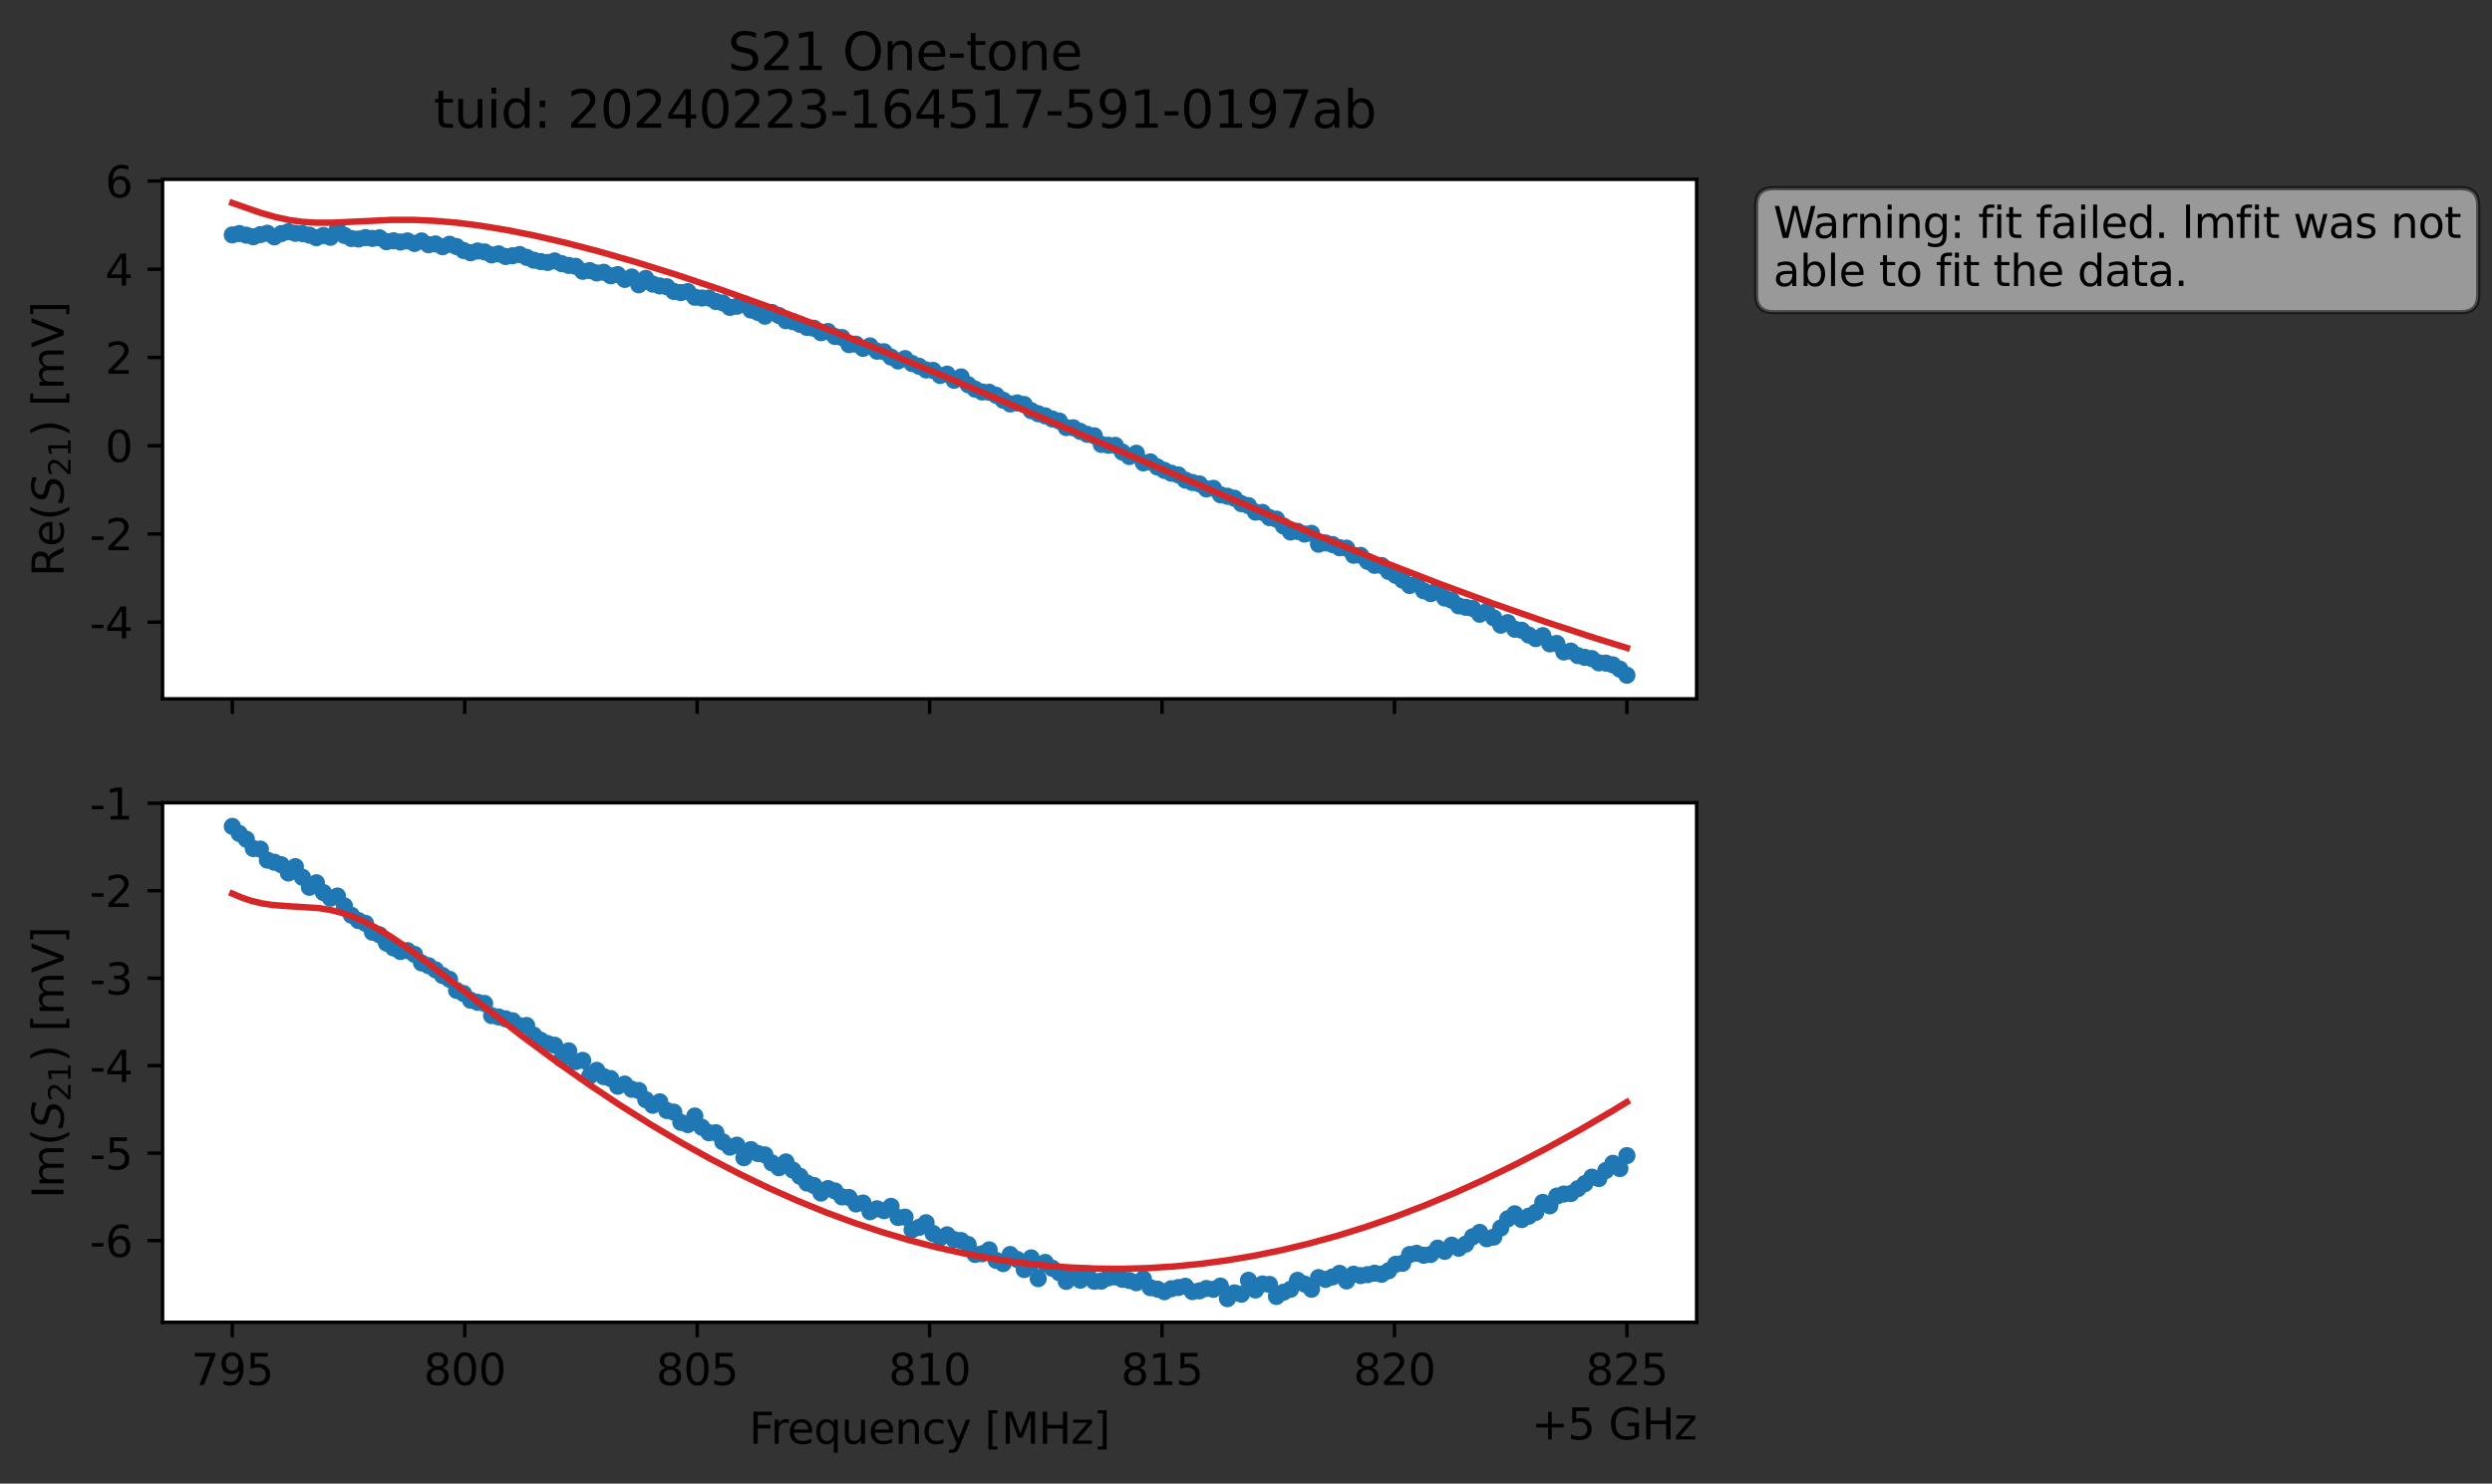 <?xml version="1.0" encoding="utf-8" standalone="no"?>
<!DOCTYPE svg PUBLIC "-//W3C//DTD SVG 1.1//EN"
  "http://www.w3.org/Graphics/SVG/1.1/DTD/svg11.dtd">
<svg xmlns:xlink="http://www.w3.org/1999/xlink" width="580.132pt" height="345.428pt" viewBox="0 0 580.132 345.428" xmlns="http://www.w3.org/2000/svg" version="1.1">
 <rect x="0" y="0" width="580.132" height="345.428" fill="#333333" stroke="none"/>
 <defs>
  <style type="text/css">*{stroke-linejoin: round; stroke-linecap: butt}</style>
 </defs>
 <g id="figure_1">
  <g id="patch_1">
   <path d="M 0 345.428 
L 580.132 345.428 
L 580.132 -0 
L 0 -0 
L 0 345.428 
z
" style="fill: none; opacity: 0"/>
  </g>
  <g id="axes_1">
   <g id="patch_2">
    <path d="M 37.848 162.72 
L 394.968 162.72 
L 394.968 41.76 
L 37.848 41.76 
z
" style="fill: #ffffff"/>
   </g>
   <g id="matplotlib.axis_1">
    <g id="xtick_1">
     <g id="line2d_1">
      <defs>
       <path id="md88cc874f5" d="M 0 0 
L 0 3.5 
" style="stroke: #000000; stroke-width: 0.8"/>
      </defs>
      <g>
       <use xlink:href="#md88cc874f5" x="54.081" y="162.72" style="stroke: #000000; stroke-width: 0.8"/>
      </g>
     </g>
    </g>
    <g id="xtick_2">
     <g id="line2d_2">
      <g>
       <use xlink:href="#md88cc874f5" x="108.19" y="162.72" style="stroke: #000000; stroke-width: 0.8"/>
      </g>
     </g>
    </g>
    <g id="xtick_3">
     <g id="line2d_3">
      <g>
       <use xlink:href="#md88cc874f5" x="162.299" y="162.72" style="stroke: #000000; stroke-width: 0.8"/>
      </g>
     </g>
    </g>
    <g id="xtick_4">
     <g id="line2d_4">
      <g>
       <use xlink:href="#md88cc874f5" x="216.408" y="162.72" style="stroke: #000000; stroke-width: 0.8"/>
      </g>
     </g>
    </g>
    <g id="xtick_5">
     <g id="line2d_5">
      <g>
       <use xlink:href="#md88cc874f5" x="270.518" y="162.72" style="stroke: #000000; stroke-width: 0.8"/>
      </g>
     </g>
    </g>
    <g id="xtick_6">
     <g id="line2d_6">
      <g>
       <use xlink:href="#md88cc874f5" x="324.627" y="162.72" style="stroke: #000000; stroke-width: 0.8"/>
      </g>
     </g>
    </g>
    <g id="xtick_7">
     <g id="line2d_7">
      <g>
       <use xlink:href="#md88cc874f5" x="378.736" y="162.72" style="stroke: #000000; stroke-width: 0.8"/>
      </g>
     </g>
    </g>
   </g>
   <g id="matplotlib.axis_2">
    <g id="ytick_1">
     <g id="line2d_8">
      <defs>
       <path id="m802e860756" d="M 0 0 
L -3.5 0 
" style="stroke: #000000; stroke-width: 0.8"/>
      </defs>
      <g>
       <use xlink:href="#m802e860756" x="37.848" y="144.859" style="stroke: #000000; stroke-width: 0.8"/>
      </g>
     </g>
     <g id="text_1">
      <!-- -4 -->
      <g transform="translate(20.878 148.658) scale(0.1 -0.1)">
       <defs>
        <path id="DejaVuSans-2d" d="M 313 2009 
L 1997 2009 
L 1997 1497 
L 313 1497 
L 313 2009 
z
" transform="scale(0.016)"/>
        <path id="DejaVuSans-34" d="M 2419 4116 
L 825 1625 
L 2419 1625 
L 2419 4116 
z
M 2253 4666 
L 3047 4666 
L 3047 1625 
L 3713 1625 
L 3713 1100 
L 3047 1100 
L 3047 0 
L 2419 0 
L 2419 1100 
L 313 1100 
L 313 1709 
L 2253 4666 
z
" transform="scale(0.016)"/>
       </defs>
       <use xlink:href="#DejaVuSans-2d"/>
       <use xlink:href="#DejaVuSans-34" x="36.084"/>
      </g>
     </g>
    </g>
    <g id="ytick_2">
     <g id="line2d_9">
      <g>
       <use xlink:href="#m802e860756" x="37.848" y="124.316" style="stroke: #000000; stroke-width: 0.8"/>
      </g>
     </g>
     <g id="text_2">
      <!-- -2 -->
      <g transform="translate(20.878 128.116) scale(0.1 -0.1)">
       <defs>
        <path id="DejaVuSans-32" d="M 1228 531 
L 3431 531 
L 3431 0 
L 469 0 
L 469 531 
Q 828 903 1448 1529 
Q 2069 2156 2228 2338 
Q 2531 2678 2651 2914 
Q 2772 3150 2772 3378 
Q 2772 3750 2511 3984 
Q 2250 4219 1831 4219 
Q 1534 4219 1204 4116 
Q 875 4013 500 3803 
L 500 4441 
Q 881 4594 1212 4672 
Q 1544 4750 1819 4750 
Q 2544 4750 2975 4387 
Q 3406 4025 3406 3419 
Q 3406 3131 3298 2873 
Q 3191 2616 2906 2266 
Q 2828 2175 2409 1742 
Q 1991 1309 1228 531 
z
" transform="scale(0.016)"/>
       </defs>
       <use xlink:href="#DejaVuSans-2d"/>
       <use xlink:href="#DejaVuSans-32" x="36.084"/>
      </g>
     </g>
    </g>
    <g id="ytick_3">
     <g id="line2d_10">
      <g>
       <use xlink:href="#m802e860756" x="37.848" y="103.774" style="stroke: #000000; stroke-width: 0.8"/>
      </g>
     </g>
     <g id="text_3">
      <!-- 0 -->
      <g transform="translate(24.486 107.573) scale(0.1 -0.1)">
       <defs>
        <path id="DejaVuSans-30" d="M 2034 4250 
Q 1547 4250 1301 3770 
Q 1056 3291 1056 2328 
Q 1056 1369 1301 889 
Q 1547 409 2034 409 
Q 2525 409 2770 889 
Q 3016 1369 3016 2328 
Q 3016 3291 2770 3770 
Q 2525 4250 2034 4250 
z
M 2034 4750 
Q 2819 4750 3233 4129 
Q 3647 3509 3647 2328 
Q 3647 1150 3233 529 
Q 2819 -91 2034 -91 
Q 1250 -91 836 529 
Q 422 1150 422 2328 
Q 422 3509 836 4129 
Q 1250 4750 2034 4750 
z
" transform="scale(0.016)"/>
       </defs>
       <use xlink:href="#DejaVuSans-30"/>
      </g>
     </g>
    </g>
    <g id="ytick_4">
     <g id="line2d_11">
      <g>
       <use xlink:href="#m802e860756" x="37.848" y="83.232" style="stroke: #000000; stroke-width: 0.8"/>
      </g>
     </g>
     <g id="text_4">
      <!-- 2 -->
      <g transform="translate(24.486 87.031) scale(0.1 -0.1)">
       <use xlink:href="#DejaVuSans-32"/>
      </g>
     </g>
    </g>
    <g id="ytick_5">
     <g id="line2d_12">
      <g>
       <use xlink:href="#m802e860756" x="37.848" y="62.689" style="stroke: #000000; stroke-width: 0.8"/>
      </g>
     </g>
     <g id="text_5">
      <!-- 4 -->
      <g transform="translate(24.486 66.489) scale(0.1 -0.1)">
       <use xlink:href="#DejaVuSans-34"/>
      </g>
     </g>
    </g>
    <g id="ytick_6">
     <g id="line2d_13">
      <g>
       <use xlink:href="#m802e860756" x="37.848" y="42.147" style="stroke: #000000; stroke-width: 0.8"/>
      </g>
     </g>
     <g id="text_6">
      <!-- 6 -->
      <g transform="translate(24.486 45.946) scale(0.1 -0.1)">
       <defs>
        <path id="DejaVuSans-36" d="M 2113 2584 
Q 1688 2584 1439 2293 
Q 1191 2003 1191 1497 
Q 1191 994 1439 701 
Q 1688 409 2113 409 
Q 2538 409 2786 701 
Q 3034 994 3034 1497 
Q 3034 2003 2786 2293 
Q 2538 2584 2113 2584 
z
M 3366 4563 
L 3366 3988 
Q 3128 4100 2886 4159 
Q 2644 4219 2406 4219 
Q 1781 4219 1451 3797 
Q 1122 3375 1075 2522 
Q 1259 2794 1537 2939 
Q 1816 3084 2150 3084 
Q 2853 3084 3261 2657 
Q 3669 2231 3669 1497 
Q 3669 778 3244 343 
Q 2819 -91 2113 -91 
Q 1303 -91 875 529 
Q 447 1150 447 2328 
Q 447 3434 972 4092 
Q 1497 4750 2381 4750 
Q 2619 4750 2861 4703 
Q 3103 4656 3366 4563 
z
" transform="scale(0.016)"/>
       </defs>
       <use xlink:href="#DejaVuSans-36"/>
      </g>
     </g>
    </g>
    <g id="text_7">
     <!-- Re$(S_{21})$ [mV] -->
     <g transform="translate(14.798 134.24) rotate(-90) scale(0.1 -0.1)">
      <defs>
       <path id="DejaVuSans-52" d="M 2841 2188 
Q 3044 2119 3236 1894 
Q 3428 1669 3622 1275 
L 4263 0 
L 3584 0 
L 2988 1197 
Q 2756 1666 2539 1819 
Q 2322 1972 1947 1972 
L 1259 1972 
L 1259 0 
L 628 0 
L 628 4666 
L 2053 4666 
Q 2853 4666 3247 4331 
Q 3641 3997 3641 3322 
Q 3641 2881 3436 2590 
Q 3231 2300 2841 2188 
z
M 1259 4147 
L 1259 2491 
L 2053 2491 
Q 2509 2491 2742 2702 
Q 2975 2913 2975 3322 
Q 2975 3731 2742 3939 
Q 2509 4147 2053 4147 
L 1259 4147 
z
" transform="scale(0.016)"/>
       <path id="DejaVuSans-65" d="M 3597 1894 
L 3597 1613 
L 953 1613 
Q 991 1019 1311 708 
Q 1631 397 2203 397 
Q 2534 397 2845 478 
Q 3156 559 3463 722 
L 3463 178 
Q 3153 47 2828 -22 
Q 2503 -91 2169 -91 
Q 1331 -91 842 396 
Q 353 884 353 1716 
Q 353 2575 817 3079 
Q 1281 3584 2069 3584 
Q 2775 3584 3186 3129 
Q 3597 2675 3597 1894 
z
M 3022 2063 
Q 3016 2534 2758 2815 
Q 2500 3097 2075 3097 
Q 1594 3097 1305 2825 
Q 1016 2553 972 2059 
L 3022 2063 
z
" transform="scale(0.016)"/>
       <path id="DejaVuSans-28" d="M 1984 4856 
Q 1566 4138 1362 3434 
Q 1159 2731 1159 2009 
Q 1159 1288 1364 580 
Q 1569 -128 1984 -844 
L 1484 -844 
Q 1016 -109 783 600 
Q 550 1309 550 2009 
Q 550 2706 781 3412 
Q 1013 4119 1484 4856 
L 1984 4856 
z
" transform="scale(0.016)"/>
       <path id="DejaVuSans-Oblique-53" d="M 3859 4513 
L 3738 3897 
Q 3422 4066 3111 4152 
Q 2800 4238 2509 4238 
Q 1944 4238 1609 3991 
Q 1275 3744 1275 3334 
Q 1275 3109 1398 2989 
Q 1522 2869 2034 2731 
L 2413 2638 
Q 3053 2472 3303 2217 
Q 3553 1963 3553 1503 
Q 3553 797 2998 353 
Q 2444 -91 1538 -91 
Q 1166 -91 791 -17 
Q 416 56 38 206 
L 166 856 
Q 513 641 861 531 
Q 1209 422 1556 422 
Q 2147 422 2503 684 
Q 2859 947 2859 1369 
Q 2859 1650 2717 1795 
Q 2575 1941 2106 2059 
L 1728 2156 
Q 1081 2325 845 2545 
Q 609 2766 609 3163 
Q 609 3859 1145 4304 
Q 1681 4750 2541 4750 
Q 2875 4750 3203 4690 
Q 3531 4631 3859 4513 
z
" transform="scale(0.016)"/>
       <path id="DejaVuSans-31" d="M 794 531 
L 1825 531 
L 1825 4091 
L 703 3866 
L 703 4441 
L 1819 4666 
L 2450 4666 
L 2450 531 
L 3481 531 
L 3481 0 
L 794 0 
L 794 531 
z
" transform="scale(0.016)"/>
       <path id="DejaVuSans-29" d="M 513 4856 
L 1013 4856 
Q 1481 4119 1714 3412 
Q 1947 2706 1947 2009 
Q 1947 1309 1714 600 
Q 1481 -109 1013 -844 
L 513 -844 
Q 928 -128 1133 580 
Q 1338 1288 1338 2009 
Q 1338 2731 1133 3434 
Q 928 4138 513 4856 
z
" transform="scale(0.016)"/>
       <path id="DejaVuSans-20" transform="scale(0.016)"/>
       <path id="DejaVuSans-5b" d="M 550 4863 
L 1875 4863 
L 1875 4416 
L 1125 4416 
L 1125 -397 
L 1875 -397 
L 1875 -844 
L 550 -844 
L 550 4863 
z
" transform="scale(0.016)"/>
       <path id="DejaVuSans-6d" d="M 3328 2828 
Q 3544 3216 3844 3400 
Q 4144 3584 4550 3584 
Q 5097 3584 5394 3201 
Q 5691 2819 5691 2113 
L 5691 0 
L 5113 0 
L 5113 2094 
Q 5113 2597 4934 2840 
Q 4756 3084 4391 3084 
Q 3944 3084 3684 2787 
Q 3425 2491 3425 1978 
L 3425 0 
L 2847 0 
L 2847 2094 
Q 2847 2600 2669 2842 
Q 2491 3084 2119 3084 
Q 1678 3084 1418 2786 
Q 1159 2488 1159 1978 
L 1159 0 
L 581 0 
L 581 3500 
L 1159 3500 
L 1159 2956 
Q 1356 3278 1631 3431 
Q 1906 3584 2284 3584 
Q 2666 3584 2933 3390 
Q 3200 3197 3328 2828 
z
" transform="scale(0.016)"/>
       <path id="DejaVuSans-56" d="M 1831 0 
L 50 4666 
L 709 4666 
L 2188 738 
L 3669 4666 
L 4325 4666 
L 2547 0 
L 1831 0 
z
" transform="scale(0.016)"/>
       <path id="DejaVuSans-5d" d="M 1947 4863 
L 1947 -844 
L 622 -844 
L 622 -397 
L 1369 -397 
L 1369 4416 
L 622 4416 
L 622 4863 
L 1947 4863 
z
" transform="scale(0.016)"/>
      </defs>
      <use xlink:href="#DejaVuSans-52" transform="translate(0 0.016)"/>
      <use xlink:href="#DejaVuSans-65" transform="translate(69.482 0.016)"/>
      <use xlink:href="#DejaVuSans-28" transform="translate(131.006 0.016)"/>
      <use xlink:href="#DejaVuSans-Oblique-53" transform="translate(170.02 0.016)"/>
      <use xlink:href="#DejaVuSans-32" transform="translate(233.496 -16.391) scale(0.7)"/>
      <use xlink:href="#DejaVuSans-31" transform="translate(278.032 -16.391) scale(0.7)"/>
      <use xlink:href="#DejaVuSans-29" transform="translate(325.303 0.016)"/>
      <use xlink:href="#DejaVuSans-20" transform="translate(364.316 0.016)"/>
      <use xlink:href="#DejaVuSans-5b" transform="translate(396.104 0.016)"/>
      <use xlink:href="#DejaVuSans-6d" transform="translate(435.117 0.016)"/>
      <use xlink:href="#DejaVuSans-56" transform="translate(532.529 0.016)"/>
      <use xlink:href="#DejaVuSans-5d" transform="translate(600.938 0.016)"/>
     </g>
    </g>
   </g>
   <g id="line2d_14">
    <path d="M 54.081 54.689 
L 55.713 54.382 
L 58.975 55.123 
L 60.607 54.613 
L 62.238 54.308 
L 63.87 55.15 
L 65.501 54.379 
L 67.133 53.953 
L 68.764 54.326 
L 70.395 54.393 
L 72.027 54.749 
L 73.658 55.345 
L 75.29 54.821 
L 76.921 55.244 
L 78.553 53.366 
L 80.184 54.814 
L 81.815 55.536 
L 83.447 55.656 
L 85.078 55.317 
L 86.71 55.513 
L 88.341 55.363 
L 89.973 56.273 
L 91.604 56.069 
L 93.235 56.353 
L 94.867 56.093 
L 96.498 56.683 
L 98.13 56.098 
L 99.761 56.983 
L 101.393 56.793 
L 103.024 57.441 
L 104.655 56.868 
L 106.287 57.41 
L 107.918 58.329 
L 109.55 58.851 
L 111.181 58.442 
L 112.813 58.654 
L 114.444 59.35 
L 116.076 59.103 
L 117.707 59.724 
L 120.97 59.262 
L 124.233 60.58 
L 127.496 61.111 
L 129.127 60.744 
L 130.758 61.39 
L 132.39 61.796 
L 134.021 62.01 
L 135.653 63.163 
L 137.284 62.998 
L 138.916 63.551 
L 140.547 63.392 
L 142.178 64.217 
L 143.81 63.939 
L 145.441 65.049 
L 147.073 64.498 
L 148.704 66.31 
L 150.336 64.817 
L 151.967 66.155 
L 153.598 66.575 
L 155.23 66.764 
L 156.861 67.852 
L 158.493 68.13 
L 160.124 67.898 
L 161.756 69.202 
L 163.387 69.383 
L 165.018 69.381 
L 166.65 70.198 
L 168.281 70.534 
L 169.913 71.574 
L 171.544 71.305 
L 173.176 70.704 
L 174.807 72.185 
L 176.438 72.734 
L 178.07 73.626 
L 179.701 72.751 
L 181.333 73.467 
L 182.964 74.676 
L 184.596 74.901 
L 187.858 76.241 
L 189.49 76.43 
L 191.121 77.464 
L 192.753 77.189 
L 194.384 78.349 
L 196.016 78.589 
L 197.647 80.249 
L 199.278 80.133 
L 200.91 81.12 
L 202.541 80.541 
L 204.173 81.772 
L 205.804 81.895 
L 207.436 83.136 
L 209.067 84.044 
L 210.698 83.494 
L 212.33 84.641 
L 213.961 85.277 
L 215.593 86.136 
L 217.224 86.245 
L 218.856 87.418 
L 220.487 87.116 
L 222.118 88.543 
L 223.75 87.762 
L 225.381 89.574 
L 227.013 90.608 
L 228.644 91.273 
L 230.276 91.336 
L 231.907 92.035 
L 233.538 93.188 
L 235.17 94.051 
L 236.801 93.815 
L 238.433 94.185 
L 240.064 95.619 
L 241.696 96.339 
L 243.327 96.824 
L 244.958 97.55 
L 246.59 98.033 
L 248.221 99.555 
L 249.853 99.598 
L 251.484 100.44 
L 253.116 101.139 
L 254.747 101.47 
L 256.378 103.474 
L 258.01 103.672 
L 259.641 103.695 
L 261.273 105.264 
L 262.904 106.303 
L 264.536 105.537 
L 266.167 107.774 
L 267.798 107.545 
L 269.43 108.728 
L 271.061 109.522 
L 272.693 110.19 
L 274.324 110.589 
L 275.956 111.797 
L 277.587 112.342 
L 279.218 112.671 
L 280.85 113.842 
L 282.481 113.705 
L 284.113 115.192 
L 285.744 115.543 
L 287.376 116.009 
L 289.007 117.268 
L 290.638 117.726 
L 292.27 119.241 
L 293.901 119.302 
L 295.533 120.522 
L 297.164 120.876 
L 298.796 122.469 
L 300.427 123.871 
L 302.059 123.714 
L 303.69 124.349 
L 305.321 124.179 
L 306.953 126.717 
L 308.584 126.41 
L 310.216 126.782 
L 311.847 127.522 
L 313.479 127.628 
L 315.11 129.284 
L 316.741 129.303 
L 318.373 130.7 
L 320.004 131.62 
L 321.636 131.666 
L 323.267 133.048 
L 324.899 133.959 
L 328.161 136.326 
L 329.793 135.896 
L 331.424 137.549 
L 333.056 138.217 
L 334.687 137.214 
L 336.319 139.249 
L 337.95 139.745 
L 339.581 141.069 
L 342.844 141.661 
L 344.476 143.02 
L 346.107 142.347 
L 347.739 143.851 
L 349.37 145.561 
L 351.001 144.966 
L 352.633 146.503 
L 354.264 146.749 
L 355.896 147.864 
L 357.527 148.693 
L 359.159 148.004 
L 360.79 149.918 
L 362.421 149.824 
L 364.053 151.803 
L 365.684 151.599 
L 367.316 152.65 
L 368.947 153.06 
L 370.579 153.349 
L 372.21 154.337 
L 373.841 154.394 
L 375.473 154.803 
L 377.104 155.811 
L 378.736 157.222 
L 378.736 157.222 
" clip-path="url(#p850c3b0d9a)" style="fill: none; stroke: #1f77b4; stroke-width: 1.5; stroke-linecap: square"/>
    <defs>
     <path id="mfa098958a9" d="M 0 1.5 
C 0.398 1.5 0.779 1.342 1.061 1.061 
C 1.342 0.779 1.5 0.398 1.5 0 
C 1.5 -0.398 1.342 -0.779 1.061 -1.061 
C 0.779 -1.342 0.398 -1.5 0 -1.5 
C -0.398 -1.5 -0.779 -1.342 -1.061 -1.061 
C -1.342 -0.779 -1.5 -0.398 -1.5 0 
C -1.5 0.398 -1.342 0.779 -1.061 1.061 
C -0.779 1.342 -0.398 1.5 0 1.5 
z
" style="stroke: #1f77b4"/>
    </defs>
    <g clip-path="url(#p850c3b0d9a)">
     <use xlink:href="#mfa098958a9" x="54.081" y="54.689" style="fill: #1f77b4; stroke: #1f77b4"/>
     <use xlink:href="#mfa098958a9" x="55.713" y="54.382" style="fill: #1f77b4; stroke: #1f77b4"/>
     <use xlink:href="#mfa098958a9" x="57.344" y="54.759" style="fill: #1f77b4; stroke: #1f77b4"/>
     <use xlink:href="#mfa098958a9" x="58.975" y="55.123" style="fill: #1f77b4; stroke: #1f77b4"/>
     <use xlink:href="#mfa098958a9" x="60.607" y="54.613" style="fill: #1f77b4; stroke: #1f77b4"/>
     <use xlink:href="#mfa098958a9" x="62.238" y="54.308" style="fill: #1f77b4; stroke: #1f77b4"/>
     <use xlink:href="#mfa098958a9" x="63.87" y="55.15" style="fill: #1f77b4; stroke: #1f77b4"/>
     <use xlink:href="#mfa098958a9" x="65.501" y="54.379" style="fill: #1f77b4; stroke: #1f77b4"/>
     <use xlink:href="#mfa098958a9" x="67.133" y="53.953" style="fill: #1f77b4; stroke: #1f77b4"/>
     <use xlink:href="#mfa098958a9" x="68.764" y="54.326" style="fill: #1f77b4; stroke: #1f77b4"/>
     <use xlink:href="#mfa098958a9" x="70.395" y="54.393" style="fill: #1f77b4; stroke: #1f77b4"/>
     <use xlink:href="#mfa098958a9" x="72.027" y="54.749" style="fill: #1f77b4; stroke: #1f77b4"/>
     <use xlink:href="#mfa098958a9" x="73.658" y="55.345" style="fill: #1f77b4; stroke: #1f77b4"/>
     <use xlink:href="#mfa098958a9" x="75.29" y="54.821" style="fill: #1f77b4; stroke: #1f77b4"/>
     <use xlink:href="#mfa098958a9" x="76.921" y="55.244" style="fill: #1f77b4; stroke: #1f77b4"/>
     <use xlink:href="#mfa098958a9" x="78.553" y="53.366" style="fill: #1f77b4; stroke: #1f77b4"/>
     <use xlink:href="#mfa098958a9" x="80.184" y="54.814" style="fill: #1f77b4; stroke: #1f77b4"/>
     <use xlink:href="#mfa098958a9" x="81.815" y="55.536" style="fill: #1f77b4; stroke: #1f77b4"/>
     <use xlink:href="#mfa098958a9" x="83.447" y="55.656" style="fill: #1f77b4; stroke: #1f77b4"/>
     <use xlink:href="#mfa098958a9" x="85.078" y="55.317" style="fill: #1f77b4; stroke: #1f77b4"/>
     <use xlink:href="#mfa098958a9" x="86.71" y="55.513" style="fill: #1f77b4; stroke: #1f77b4"/>
     <use xlink:href="#mfa098958a9" x="88.341" y="55.363" style="fill: #1f77b4; stroke: #1f77b4"/>
     <use xlink:href="#mfa098958a9" x="89.973" y="56.273" style="fill: #1f77b4; stroke: #1f77b4"/>
     <use xlink:href="#mfa098958a9" x="91.604" y="56.069" style="fill: #1f77b4; stroke: #1f77b4"/>
     <use xlink:href="#mfa098958a9" x="93.235" y="56.353" style="fill: #1f77b4; stroke: #1f77b4"/>
     <use xlink:href="#mfa098958a9" x="94.867" y="56.093" style="fill: #1f77b4; stroke: #1f77b4"/>
     <use xlink:href="#mfa098958a9" x="96.498" y="56.683" style="fill: #1f77b4; stroke: #1f77b4"/>
     <use xlink:href="#mfa098958a9" x="98.13" y="56.098" style="fill: #1f77b4; stroke: #1f77b4"/>
     <use xlink:href="#mfa098958a9" x="99.761" y="56.983" style="fill: #1f77b4; stroke: #1f77b4"/>
     <use xlink:href="#mfa098958a9" x="101.393" y="56.793" style="fill: #1f77b4; stroke: #1f77b4"/>
     <use xlink:href="#mfa098958a9" x="103.024" y="57.441" style="fill: #1f77b4; stroke: #1f77b4"/>
     <use xlink:href="#mfa098958a9" x="104.655" y="56.868" style="fill: #1f77b4; stroke: #1f77b4"/>
     <use xlink:href="#mfa098958a9" x="106.287" y="57.41" style="fill: #1f77b4; stroke: #1f77b4"/>
     <use xlink:href="#mfa098958a9" x="107.918" y="58.329" style="fill: #1f77b4; stroke: #1f77b4"/>
     <use xlink:href="#mfa098958a9" x="109.55" y="58.851" style="fill: #1f77b4; stroke: #1f77b4"/>
     <use xlink:href="#mfa098958a9" x="111.181" y="58.442" style="fill: #1f77b4; stroke: #1f77b4"/>
     <use xlink:href="#mfa098958a9" x="112.813" y="58.654" style="fill: #1f77b4; stroke: #1f77b4"/>
     <use xlink:href="#mfa098958a9" x="114.444" y="59.35" style="fill: #1f77b4; stroke: #1f77b4"/>
     <use xlink:href="#mfa098958a9" x="116.076" y="59.103" style="fill: #1f77b4; stroke: #1f77b4"/>
     <use xlink:href="#mfa098958a9" x="117.707" y="59.724" style="fill: #1f77b4; stroke: #1f77b4"/>
     <use xlink:href="#mfa098958a9" x="119.338" y="59.536" style="fill: #1f77b4; stroke: #1f77b4"/>
     <use xlink:href="#mfa098958a9" x="120.97" y="59.262" style="fill: #1f77b4; stroke: #1f77b4"/>
     <use xlink:href="#mfa098958a9" x="122.601" y="59.917" style="fill: #1f77b4; stroke: #1f77b4"/>
     <use xlink:href="#mfa098958a9" x="124.233" y="60.58" style="fill: #1f77b4; stroke: #1f77b4"/>
     <use xlink:href="#mfa098958a9" x="125.864" y="60.897" style="fill: #1f77b4; stroke: #1f77b4"/>
     <use xlink:href="#mfa098958a9" x="127.496" y="61.111" style="fill: #1f77b4; stroke: #1f77b4"/>
     <use xlink:href="#mfa098958a9" x="129.127" y="60.744" style="fill: #1f77b4; stroke: #1f77b4"/>
     <use xlink:href="#mfa098958a9" x="130.758" y="61.39" style="fill: #1f77b4; stroke: #1f77b4"/>
     <use xlink:href="#mfa098958a9" x="132.39" y="61.796" style="fill: #1f77b4; stroke: #1f77b4"/>
     <use xlink:href="#mfa098958a9" x="134.021" y="62.01" style="fill: #1f77b4; stroke: #1f77b4"/>
     <use xlink:href="#mfa098958a9" x="135.653" y="63.163" style="fill: #1f77b4; stroke: #1f77b4"/>
     <use xlink:href="#mfa098958a9" x="137.284" y="62.998" style="fill: #1f77b4; stroke: #1f77b4"/>
     <use xlink:href="#mfa098958a9" x="138.916" y="63.551" style="fill: #1f77b4; stroke: #1f77b4"/>
     <use xlink:href="#mfa098958a9" x="140.547" y="63.392" style="fill: #1f77b4; stroke: #1f77b4"/>
     <use xlink:href="#mfa098958a9" x="142.178" y="64.217" style="fill: #1f77b4; stroke: #1f77b4"/>
     <use xlink:href="#mfa098958a9" x="143.81" y="63.939" style="fill: #1f77b4; stroke: #1f77b4"/>
     <use xlink:href="#mfa098958a9" x="145.441" y="65.049" style="fill: #1f77b4; stroke: #1f77b4"/>
     <use xlink:href="#mfa098958a9" x="147.073" y="64.498" style="fill: #1f77b4; stroke: #1f77b4"/>
     <use xlink:href="#mfa098958a9" x="148.704" y="66.31" style="fill: #1f77b4; stroke: #1f77b4"/>
     <use xlink:href="#mfa098958a9" x="150.336" y="64.817" style="fill: #1f77b4; stroke: #1f77b4"/>
     <use xlink:href="#mfa098958a9" x="151.967" y="66.155" style="fill: #1f77b4; stroke: #1f77b4"/>
     <use xlink:href="#mfa098958a9" x="153.598" y="66.575" style="fill: #1f77b4; stroke: #1f77b4"/>
     <use xlink:href="#mfa098958a9" x="155.23" y="66.764" style="fill: #1f77b4; stroke: #1f77b4"/>
     <use xlink:href="#mfa098958a9" x="156.861" y="67.852" style="fill: #1f77b4; stroke: #1f77b4"/>
     <use xlink:href="#mfa098958a9" x="158.493" y="68.13" style="fill: #1f77b4; stroke: #1f77b4"/>
     <use xlink:href="#mfa098958a9" x="160.124" y="67.898" style="fill: #1f77b4; stroke: #1f77b4"/>
     <use xlink:href="#mfa098958a9" x="161.756" y="69.202" style="fill: #1f77b4; stroke: #1f77b4"/>
     <use xlink:href="#mfa098958a9" x="163.387" y="69.383" style="fill: #1f77b4; stroke: #1f77b4"/>
     <use xlink:href="#mfa098958a9" x="165.018" y="69.381" style="fill: #1f77b4; stroke: #1f77b4"/>
     <use xlink:href="#mfa098958a9" x="166.65" y="70.198" style="fill: #1f77b4; stroke: #1f77b4"/>
     <use xlink:href="#mfa098958a9" x="168.281" y="70.534" style="fill: #1f77b4; stroke: #1f77b4"/>
     <use xlink:href="#mfa098958a9" x="169.913" y="71.574" style="fill: #1f77b4; stroke: #1f77b4"/>
     <use xlink:href="#mfa098958a9" x="171.544" y="71.305" style="fill: #1f77b4; stroke: #1f77b4"/>
     <use xlink:href="#mfa098958a9" x="173.176" y="70.704" style="fill: #1f77b4; stroke: #1f77b4"/>
     <use xlink:href="#mfa098958a9" x="174.807" y="72.185" style="fill: #1f77b4; stroke: #1f77b4"/>
     <use xlink:href="#mfa098958a9" x="176.438" y="72.734" style="fill: #1f77b4; stroke: #1f77b4"/>
     <use xlink:href="#mfa098958a9" x="178.07" y="73.626" style="fill: #1f77b4; stroke: #1f77b4"/>
     <use xlink:href="#mfa098958a9" x="179.701" y="72.751" style="fill: #1f77b4; stroke: #1f77b4"/>
     <use xlink:href="#mfa098958a9" x="181.333" y="73.467" style="fill: #1f77b4; stroke: #1f77b4"/>
     <use xlink:href="#mfa098958a9" x="182.964" y="74.676" style="fill: #1f77b4; stroke: #1f77b4"/>
     <use xlink:href="#mfa098958a9" x="184.596" y="74.901" style="fill: #1f77b4; stroke: #1f77b4"/>
     <use xlink:href="#mfa098958a9" x="186.227" y="75.515" style="fill: #1f77b4; stroke: #1f77b4"/>
     <use xlink:href="#mfa098958a9" x="187.858" y="76.241" style="fill: #1f77b4; stroke: #1f77b4"/>
     <use xlink:href="#mfa098958a9" x="189.49" y="76.43" style="fill: #1f77b4; stroke: #1f77b4"/>
     <use xlink:href="#mfa098958a9" x="191.121" y="77.464" style="fill: #1f77b4; stroke: #1f77b4"/>
     <use xlink:href="#mfa098958a9" x="192.753" y="77.189" style="fill: #1f77b4; stroke: #1f77b4"/>
     <use xlink:href="#mfa098958a9" x="194.384" y="78.349" style="fill: #1f77b4; stroke: #1f77b4"/>
     <use xlink:href="#mfa098958a9" x="196.016" y="78.589" style="fill: #1f77b4; stroke: #1f77b4"/>
     <use xlink:href="#mfa098958a9" x="197.647" y="80.249" style="fill: #1f77b4; stroke: #1f77b4"/>
     <use xlink:href="#mfa098958a9" x="199.278" y="80.133" style="fill: #1f77b4; stroke: #1f77b4"/>
     <use xlink:href="#mfa098958a9" x="200.91" y="81.12" style="fill: #1f77b4; stroke: #1f77b4"/>
     <use xlink:href="#mfa098958a9" x="202.541" y="80.541" style="fill: #1f77b4; stroke: #1f77b4"/>
     <use xlink:href="#mfa098958a9" x="204.173" y="81.772" style="fill: #1f77b4; stroke: #1f77b4"/>
     <use xlink:href="#mfa098958a9" x="205.804" y="81.895" style="fill: #1f77b4; stroke: #1f77b4"/>
     <use xlink:href="#mfa098958a9" x="207.436" y="83.136" style="fill: #1f77b4; stroke: #1f77b4"/>
     <use xlink:href="#mfa098958a9" x="209.067" y="84.044" style="fill: #1f77b4; stroke: #1f77b4"/>
     <use xlink:href="#mfa098958a9" x="210.698" y="83.494" style="fill: #1f77b4; stroke: #1f77b4"/>
     <use xlink:href="#mfa098958a9" x="212.33" y="84.641" style="fill: #1f77b4; stroke: #1f77b4"/>
     <use xlink:href="#mfa098958a9" x="213.961" y="85.277" style="fill: #1f77b4; stroke: #1f77b4"/>
     <use xlink:href="#mfa098958a9" x="215.593" y="86.136" style="fill: #1f77b4; stroke: #1f77b4"/>
     <use xlink:href="#mfa098958a9" x="217.224" y="86.245" style="fill: #1f77b4; stroke: #1f77b4"/>
     <use xlink:href="#mfa098958a9" x="218.856" y="87.418" style="fill: #1f77b4; stroke: #1f77b4"/>
     <use xlink:href="#mfa098958a9" x="220.487" y="87.116" style="fill: #1f77b4; stroke: #1f77b4"/>
     <use xlink:href="#mfa098958a9" x="222.118" y="88.543" style="fill: #1f77b4; stroke: #1f77b4"/>
     <use xlink:href="#mfa098958a9" x="223.75" y="87.762" style="fill: #1f77b4; stroke: #1f77b4"/>
     <use xlink:href="#mfa098958a9" x="225.381" y="89.574" style="fill: #1f77b4; stroke: #1f77b4"/>
     <use xlink:href="#mfa098958a9" x="227.013" y="90.608" style="fill: #1f77b4; stroke: #1f77b4"/>
     <use xlink:href="#mfa098958a9" x="228.644" y="91.273" style="fill: #1f77b4; stroke: #1f77b4"/>
     <use xlink:href="#mfa098958a9" x="230.276" y="91.336" style="fill: #1f77b4; stroke: #1f77b4"/>
     <use xlink:href="#mfa098958a9" x="231.907" y="92.035" style="fill: #1f77b4; stroke: #1f77b4"/>
     <use xlink:href="#mfa098958a9" x="233.538" y="93.188" style="fill: #1f77b4; stroke: #1f77b4"/>
     <use xlink:href="#mfa098958a9" x="235.17" y="94.051" style="fill: #1f77b4; stroke: #1f77b4"/>
     <use xlink:href="#mfa098958a9" x="236.801" y="93.815" style="fill: #1f77b4; stroke: #1f77b4"/>
     <use xlink:href="#mfa098958a9" x="238.433" y="94.185" style="fill: #1f77b4; stroke: #1f77b4"/>
     <use xlink:href="#mfa098958a9" x="240.064" y="95.619" style="fill: #1f77b4; stroke: #1f77b4"/>
     <use xlink:href="#mfa098958a9" x="241.696" y="96.339" style="fill: #1f77b4; stroke: #1f77b4"/>
     <use xlink:href="#mfa098958a9" x="243.327" y="96.824" style="fill: #1f77b4; stroke: #1f77b4"/>
     <use xlink:href="#mfa098958a9" x="244.958" y="97.55" style="fill: #1f77b4; stroke: #1f77b4"/>
     <use xlink:href="#mfa098958a9" x="246.59" y="98.033" style="fill: #1f77b4; stroke: #1f77b4"/>
     <use xlink:href="#mfa098958a9" x="248.221" y="99.555" style="fill: #1f77b4; stroke: #1f77b4"/>
     <use xlink:href="#mfa098958a9" x="249.853" y="99.598" style="fill: #1f77b4; stroke: #1f77b4"/>
     <use xlink:href="#mfa098958a9" x="251.484" y="100.44" style="fill: #1f77b4; stroke: #1f77b4"/>
     <use xlink:href="#mfa098958a9" x="253.116" y="101.139" style="fill: #1f77b4; stroke: #1f77b4"/>
     <use xlink:href="#mfa098958a9" x="254.747" y="101.47" style="fill: #1f77b4; stroke: #1f77b4"/>
     <use xlink:href="#mfa098958a9" x="256.378" y="103.474" style="fill: #1f77b4; stroke: #1f77b4"/>
     <use xlink:href="#mfa098958a9" x="258.01" y="103.672" style="fill: #1f77b4; stroke: #1f77b4"/>
     <use xlink:href="#mfa098958a9" x="259.641" y="103.695" style="fill: #1f77b4; stroke: #1f77b4"/>
     <use xlink:href="#mfa098958a9" x="261.273" y="105.264" style="fill: #1f77b4; stroke: #1f77b4"/>
     <use xlink:href="#mfa098958a9" x="262.904" y="106.303" style="fill: #1f77b4; stroke: #1f77b4"/>
     <use xlink:href="#mfa098958a9" x="264.536" y="105.537" style="fill: #1f77b4; stroke: #1f77b4"/>
     <use xlink:href="#mfa098958a9" x="266.167" y="107.774" style="fill: #1f77b4; stroke: #1f77b4"/>
     <use xlink:href="#mfa098958a9" x="267.798" y="107.545" style="fill: #1f77b4; stroke: #1f77b4"/>
     <use xlink:href="#mfa098958a9" x="269.43" y="108.728" style="fill: #1f77b4; stroke: #1f77b4"/>
     <use xlink:href="#mfa098958a9" x="271.061" y="109.522" style="fill: #1f77b4; stroke: #1f77b4"/>
     <use xlink:href="#mfa098958a9" x="272.693" y="110.19" style="fill: #1f77b4; stroke: #1f77b4"/>
     <use xlink:href="#mfa098958a9" x="274.324" y="110.589" style="fill: #1f77b4; stroke: #1f77b4"/>
     <use xlink:href="#mfa098958a9" x="275.956" y="111.797" style="fill: #1f77b4; stroke: #1f77b4"/>
     <use xlink:href="#mfa098958a9" x="277.587" y="112.342" style="fill: #1f77b4; stroke: #1f77b4"/>
     <use xlink:href="#mfa098958a9" x="279.218" y="112.671" style="fill: #1f77b4; stroke: #1f77b4"/>
     <use xlink:href="#mfa098958a9" x="280.85" y="113.842" style="fill: #1f77b4; stroke: #1f77b4"/>
     <use xlink:href="#mfa098958a9" x="282.481" y="113.705" style="fill: #1f77b4; stroke: #1f77b4"/>
     <use xlink:href="#mfa098958a9" x="284.113" y="115.192" style="fill: #1f77b4; stroke: #1f77b4"/>
     <use xlink:href="#mfa098958a9" x="285.744" y="115.543" style="fill: #1f77b4; stroke: #1f77b4"/>
     <use xlink:href="#mfa098958a9" x="287.376" y="116.009" style="fill: #1f77b4; stroke: #1f77b4"/>
     <use xlink:href="#mfa098958a9" x="289.007" y="117.268" style="fill: #1f77b4; stroke: #1f77b4"/>
     <use xlink:href="#mfa098958a9" x="290.638" y="117.726" style="fill: #1f77b4; stroke: #1f77b4"/>
     <use xlink:href="#mfa098958a9" x="292.27" y="119.241" style="fill: #1f77b4; stroke: #1f77b4"/>
     <use xlink:href="#mfa098958a9" x="293.901" y="119.302" style="fill: #1f77b4; stroke: #1f77b4"/>
     <use xlink:href="#mfa098958a9" x="295.533" y="120.522" style="fill: #1f77b4; stroke: #1f77b4"/>
     <use xlink:href="#mfa098958a9" x="297.164" y="120.876" style="fill: #1f77b4; stroke: #1f77b4"/>
     <use xlink:href="#mfa098958a9" x="298.796" y="122.469" style="fill: #1f77b4; stroke: #1f77b4"/>
     <use xlink:href="#mfa098958a9" x="300.427" y="123.871" style="fill: #1f77b4; stroke: #1f77b4"/>
     <use xlink:href="#mfa098958a9" x="302.059" y="123.714" style="fill: #1f77b4; stroke: #1f77b4"/>
     <use xlink:href="#mfa098958a9" x="303.69" y="124.349" style="fill: #1f77b4; stroke: #1f77b4"/>
     <use xlink:href="#mfa098958a9" x="305.321" y="124.179" style="fill: #1f77b4; stroke: #1f77b4"/>
     <use xlink:href="#mfa098958a9" x="306.953" y="126.717" style="fill: #1f77b4; stroke: #1f77b4"/>
     <use xlink:href="#mfa098958a9" x="308.584" y="126.41" style="fill: #1f77b4; stroke: #1f77b4"/>
     <use xlink:href="#mfa098958a9" x="310.216" y="126.782" style="fill: #1f77b4; stroke: #1f77b4"/>
     <use xlink:href="#mfa098958a9" x="311.847" y="127.522" style="fill: #1f77b4; stroke: #1f77b4"/>
     <use xlink:href="#mfa098958a9" x="313.479" y="127.628" style="fill: #1f77b4; stroke: #1f77b4"/>
     <use xlink:href="#mfa098958a9" x="315.11" y="129.284" style="fill: #1f77b4; stroke: #1f77b4"/>
     <use xlink:href="#mfa098958a9" x="316.741" y="129.303" style="fill: #1f77b4; stroke: #1f77b4"/>
     <use xlink:href="#mfa098958a9" x="318.373" y="130.7" style="fill: #1f77b4; stroke: #1f77b4"/>
     <use xlink:href="#mfa098958a9" x="320.004" y="131.62" style="fill: #1f77b4; stroke: #1f77b4"/>
     <use xlink:href="#mfa098958a9" x="321.636" y="131.666" style="fill: #1f77b4; stroke: #1f77b4"/>
     <use xlink:href="#mfa098958a9" x="323.267" y="133.048" style="fill: #1f77b4; stroke: #1f77b4"/>
     <use xlink:href="#mfa098958a9" x="324.899" y="133.959" style="fill: #1f77b4; stroke: #1f77b4"/>
     <use xlink:href="#mfa098958a9" x="326.53" y="135.082" style="fill: #1f77b4; stroke: #1f77b4"/>
     <use xlink:href="#mfa098958a9" x="328.161" y="136.326" style="fill: #1f77b4; stroke: #1f77b4"/>
     <use xlink:href="#mfa098958a9" x="329.793" y="135.896" style="fill: #1f77b4; stroke: #1f77b4"/>
     <use xlink:href="#mfa098958a9" x="331.424" y="137.549" style="fill: #1f77b4; stroke: #1f77b4"/>
     <use xlink:href="#mfa098958a9" x="333.056" y="138.217" style="fill: #1f77b4; stroke: #1f77b4"/>
     <use xlink:href="#mfa098958a9" x="334.687" y="137.214" style="fill: #1f77b4; stroke: #1f77b4"/>
     <use xlink:href="#mfa098958a9" x="336.319" y="139.249" style="fill: #1f77b4; stroke: #1f77b4"/>
     <use xlink:href="#mfa098958a9" x="337.95" y="139.745" style="fill: #1f77b4; stroke: #1f77b4"/>
     <use xlink:href="#mfa098958a9" x="339.581" y="141.069" style="fill: #1f77b4; stroke: #1f77b4"/>
     <use xlink:href="#mfa098958a9" x="341.213" y="141.396" style="fill: #1f77b4; stroke: #1f77b4"/>
     <use xlink:href="#mfa098958a9" x="342.844" y="141.661" style="fill: #1f77b4; stroke: #1f77b4"/>
     <use xlink:href="#mfa098958a9" x="344.476" y="143.02" style="fill: #1f77b4; stroke: #1f77b4"/>
     <use xlink:href="#mfa098958a9" x="346.107" y="142.347" style="fill: #1f77b4; stroke: #1f77b4"/>
     <use xlink:href="#mfa098958a9" x="347.739" y="143.851" style="fill: #1f77b4; stroke: #1f77b4"/>
     <use xlink:href="#mfa098958a9" x="349.37" y="145.561" style="fill: #1f77b4; stroke: #1f77b4"/>
     <use xlink:href="#mfa098958a9" x="351.001" y="144.966" style="fill: #1f77b4; stroke: #1f77b4"/>
     <use xlink:href="#mfa098958a9" x="352.633" y="146.503" style="fill: #1f77b4; stroke: #1f77b4"/>
     <use xlink:href="#mfa098958a9" x="354.264" y="146.749" style="fill: #1f77b4; stroke: #1f77b4"/>
     <use xlink:href="#mfa098958a9" x="355.896" y="147.864" style="fill: #1f77b4; stroke: #1f77b4"/>
     <use xlink:href="#mfa098958a9" x="357.527" y="148.693" style="fill: #1f77b4; stroke: #1f77b4"/>
     <use xlink:href="#mfa098958a9" x="359.159" y="148.004" style="fill: #1f77b4; stroke: #1f77b4"/>
     <use xlink:href="#mfa098958a9" x="360.79" y="149.918" style="fill: #1f77b4; stroke: #1f77b4"/>
     <use xlink:href="#mfa098958a9" x="362.421" y="149.824" style="fill: #1f77b4; stroke: #1f77b4"/>
     <use xlink:href="#mfa098958a9" x="364.053" y="151.803" style="fill: #1f77b4; stroke: #1f77b4"/>
     <use xlink:href="#mfa098958a9" x="365.684" y="151.599" style="fill: #1f77b4; stroke: #1f77b4"/>
     <use xlink:href="#mfa098958a9" x="367.316" y="152.65" style="fill: #1f77b4; stroke: #1f77b4"/>
     <use xlink:href="#mfa098958a9" x="368.947" y="153.06" style="fill: #1f77b4; stroke: #1f77b4"/>
     <use xlink:href="#mfa098958a9" x="370.579" y="153.349" style="fill: #1f77b4; stroke: #1f77b4"/>
     <use xlink:href="#mfa098958a9" x="372.21" y="154.337" style="fill: #1f77b4; stroke: #1f77b4"/>
     <use xlink:href="#mfa098958a9" x="373.841" y="154.394" style="fill: #1f77b4; stroke: #1f77b4"/>
     <use xlink:href="#mfa098958a9" x="375.473" y="154.803" style="fill: #1f77b4; stroke: #1f77b4"/>
     <use xlink:href="#mfa098958a9" x="377.104" y="155.811" style="fill: #1f77b4; stroke: #1f77b4"/>
     <use xlink:href="#mfa098958a9" x="378.736" y="157.222" style="fill: #1f77b4; stroke: #1f77b4"/>
    </g>
   </g>
   <g id="line2d_15">
    <path d="M 54.081 47.258 
L 60.581 49.525 
L 64.156 50.544 
L 67.405 51.236 
L 70.33 51.639 
L 73.58 51.852 
L 77.155 51.856 
L 82.354 51.615 
L 91.129 51.203 
L 96.329 51.2 
L 101.203 51.412 
L 106.403 51.861 
L 111.928 52.563 
L 118.102 53.585 
L 124.602 54.888 
L 131.751 56.548 
L 139.551 58.584 
L 148.325 61.112 
L 157.75 64.065 
L 167.824 67.454 
L 178.873 71.405 
L 190.898 75.941 
L 204.547 81.336 
L 220.146 87.75 
L 239.644 96.026 
L 305.615 124.238 
L 321.214 130.544 
L 335.188 135.954 
L 347.863 140.625 
L 359.887 144.818 
L 371.261 148.547 
L 378.736 150.861 
L 378.736 150.861 
" clip-path="url(#p850c3b0d9a)" style="fill: none; stroke: #d62728; stroke-width: 1.5; stroke-linecap: square"/>
   </g>
   <g id="patch_3">
    <path d="M 37.848 162.72 
L 37.848 41.76 
" style="fill: none; stroke: #000000; stroke-width: 0.8; stroke-linejoin: miter; stroke-linecap: square"/>
   </g>
   <g id="patch_4">
    <path d="M 394.968 162.72 
L 394.968 41.76 
" style="fill: none; stroke: #000000; stroke-width: 0.8; stroke-linejoin: miter; stroke-linecap: square"/>
   </g>
   <g id="patch_5">
    <path d="M 37.848 162.72 
L 394.968 162.72 
" style="fill: none; stroke: #000000; stroke-width: 0.8; stroke-linejoin: miter; stroke-linecap: square"/>
   </g>
   <g id="patch_6">
    <path d="M 37.848 41.76 
L 394.968 41.76 
" style="fill: none; stroke: #000000; stroke-width: 0.8; stroke-linejoin: miter; stroke-linecap: square"/>
   </g>
   <g id="text_8">
    <g id="patch_7">
     <path d="M 412.824 72.684 
L 572.932 72.684 
Q 576.932 72.684 576.932 68.684 
L 576.932 47.808 
Q 576.932 43.808 572.932 43.808 
L 412.824 43.808 
Q 408.824 43.808 408.824 47.808 
L 408.824 68.684 
Q 408.824 72.684 412.824 72.684 
z
" style="fill: #ffffff; opacity: 0.5; stroke: #000000; stroke-linejoin: miter"/>
    </g>
    <!-- Warning: fit failed. lmfit was not -->
    <g transform="translate(412.824 55.406) scale(0.1 -0.1)">
     <defs>
      <path id="DejaVuSans-57" d="M 213 4666 
L 850 4666 
L 1831 722 
L 2809 4666 
L 3519 4666 
L 4500 722 
L 5478 4666 
L 6119 4666 
L 4947 0 
L 4153 0 
L 3169 4050 
L 2175 0 
L 1381 0 
L 213 4666 
z
" transform="scale(0.016)"/>
      <path id="DejaVuSans-61" d="M 2194 1759 
Q 1497 1759 1228 1600 
Q 959 1441 959 1056 
Q 959 750 1161 570 
Q 1363 391 1709 391 
Q 2188 391 2477 730 
Q 2766 1069 2766 1631 
L 2766 1759 
L 2194 1759 
z
M 3341 1997 
L 3341 0 
L 2766 0 
L 2766 531 
Q 2569 213 2275 61 
Q 1981 -91 1556 -91 
Q 1019 -91 701 211 
Q 384 513 384 1019 
Q 384 1609 779 1909 
Q 1175 2209 1959 2209 
L 2766 2209 
L 2766 2266 
Q 2766 2663 2505 2880 
Q 2244 3097 1772 3097 
Q 1472 3097 1187 3025 
Q 903 2953 641 2809 
L 641 3341 
Q 956 3463 1253 3523 
Q 1550 3584 1831 3584 
Q 2591 3584 2966 3190 
Q 3341 2797 3341 1997 
z
" transform="scale(0.016)"/>
      <path id="DejaVuSans-72" d="M 2631 2963 
Q 2534 3019 2420 3045 
Q 2306 3072 2169 3072 
Q 1681 3072 1420 2755 
Q 1159 2438 1159 1844 
L 1159 0 
L 581 0 
L 581 3500 
L 1159 3500 
L 1159 2956 
Q 1341 3275 1631 3429 
Q 1922 3584 2338 3584 
Q 2397 3584 2469 3576 
Q 2541 3569 2628 3553 
L 2631 2963 
z
" transform="scale(0.016)"/>
      <path id="DejaVuSans-6e" d="M 3513 2113 
L 3513 0 
L 2938 0 
L 2938 2094 
Q 2938 2591 2744 2837 
Q 2550 3084 2163 3084 
Q 1697 3084 1428 2787 
Q 1159 2491 1159 1978 
L 1159 0 
L 581 0 
L 581 3500 
L 1159 3500 
L 1159 2956 
Q 1366 3272 1645 3428 
Q 1925 3584 2291 3584 
Q 2894 3584 3203 3211 
Q 3513 2838 3513 2113 
z
" transform="scale(0.016)"/>
      <path id="DejaVuSans-69" d="M 603 3500 
L 1178 3500 
L 1178 0 
L 603 0 
L 603 3500 
z
M 603 4863 
L 1178 4863 
L 1178 4134 
L 603 4134 
L 603 4863 
z
" transform="scale(0.016)"/>
      <path id="DejaVuSans-67" d="M 2906 1791 
Q 2906 2416 2648 2759 
Q 2391 3103 1925 3103 
Q 1463 3103 1205 2759 
Q 947 2416 947 1791 
Q 947 1169 1205 825 
Q 1463 481 1925 481 
Q 2391 481 2648 825 
Q 2906 1169 2906 1791 
z
M 3481 434 
Q 3481 -459 3084 -895 
Q 2688 -1331 1869 -1331 
Q 1566 -1331 1297 -1286 
Q 1028 -1241 775 -1147 
L 775 -588 
Q 1028 -725 1275 -790 
Q 1522 -856 1778 -856 
Q 2344 -856 2625 -561 
Q 2906 -266 2906 331 
L 2906 616 
Q 2728 306 2450 153 
Q 2172 0 1784 0 
Q 1141 0 747 490 
Q 353 981 353 1791 
Q 353 2603 747 3093 
Q 1141 3584 1784 3584 
Q 2172 3584 2450 3431 
Q 2728 3278 2906 2969 
L 2906 3500 
L 3481 3500 
L 3481 434 
z
" transform="scale(0.016)"/>
      <path id="DejaVuSans-3a" d="M 750 794 
L 1409 794 
L 1409 0 
L 750 0 
L 750 794 
z
M 750 3309 
L 1409 3309 
L 1409 2516 
L 750 2516 
L 750 3309 
z
" transform="scale(0.016)"/>
      <path id="DejaVuSans-66" d="M 2375 4863 
L 2375 4384 
L 1825 4384 
Q 1516 4384 1395 4259 
Q 1275 4134 1275 3809 
L 1275 3500 
L 2222 3500 
L 2222 3053 
L 1275 3053 
L 1275 0 
L 697 0 
L 697 3053 
L 147 3053 
L 147 3500 
L 697 3500 
L 697 3744 
Q 697 4328 969 4595 
Q 1241 4863 1831 4863 
L 2375 4863 
z
" transform="scale(0.016)"/>
      <path id="DejaVuSans-74" d="M 1172 4494 
L 1172 3500 
L 2356 3500 
L 2356 3053 
L 1172 3053 
L 1172 1153 
Q 1172 725 1289 603 
Q 1406 481 1766 481 
L 2356 481 
L 2356 0 
L 1766 0 
Q 1100 0 847 248 
Q 594 497 594 1153 
L 594 3053 
L 172 3053 
L 172 3500 
L 594 3500 
L 594 4494 
L 1172 4494 
z
" transform="scale(0.016)"/>
      <path id="DejaVuSans-6c" d="M 603 4863 
L 1178 4863 
L 1178 0 
L 603 0 
L 603 4863 
z
" transform="scale(0.016)"/>
      <path id="DejaVuSans-64" d="M 2906 2969 
L 2906 4863 
L 3481 4863 
L 3481 0 
L 2906 0 
L 2906 525 
Q 2725 213 2448 61 
Q 2172 -91 1784 -91 
Q 1150 -91 751 415 
Q 353 922 353 1747 
Q 353 2572 751 3078 
Q 1150 3584 1784 3584 
Q 2172 3584 2448 3432 
Q 2725 3281 2906 2969 
z
M 947 1747 
Q 947 1113 1208 752 
Q 1469 391 1925 391 
Q 2381 391 2643 752 
Q 2906 1113 2906 1747 
Q 2906 2381 2643 2742 
Q 2381 3103 1925 3103 
Q 1469 3103 1208 2742 
Q 947 2381 947 1747 
z
" transform="scale(0.016)"/>
      <path id="DejaVuSans-2e" d="M 684 794 
L 1344 794 
L 1344 0 
L 684 0 
L 684 794 
z
" transform="scale(0.016)"/>
      <path id="DejaVuSans-77" d="M 269 3500 
L 844 3500 
L 1563 769 
L 2278 3500 
L 2956 3500 
L 3675 769 
L 4391 3500 
L 4966 3500 
L 4050 0 
L 3372 0 
L 2619 2869 
L 1863 0 
L 1184 0 
L 269 3500 
z
" transform="scale(0.016)"/>
      <path id="DejaVuSans-73" d="M 2834 3397 
L 2834 2853 
Q 2591 2978 2328 3040 
Q 2066 3103 1784 3103 
Q 1356 3103 1142 2972 
Q 928 2841 928 2578 
Q 928 2378 1081 2264 
Q 1234 2150 1697 2047 
L 1894 2003 
Q 2506 1872 2764 1633 
Q 3022 1394 3022 966 
Q 3022 478 2636 193 
Q 2250 -91 1575 -91 
Q 1294 -91 989 -36 
Q 684 19 347 128 
L 347 722 
Q 666 556 975 473 
Q 1284 391 1588 391 
Q 1994 391 2212 530 
Q 2431 669 2431 922 
Q 2431 1156 2273 1281 
Q 2116 1406 1581 1522 
L 1381 1569 
Q 847 1681 609 1914 
Q 372 2147 372 2553 
Q 372 3047 722 3315 
Q 1072 3584 1716 3584 
Q 2034 3584 2315 3537 
Q 2597 3491 2834 3397 
z
" transform="scale(0.016)"/>
      <path id="DejaVuSans-6f" d="M 1959 3097 
Q 1497 3097 1228 2736 
Q 959 2375 959 1747 
Q 959 1119 1226 758 
Q 1494 397 1959 397 
Q 2419 397 2687 759 
Q 2956 1122 2956 1747 
Q 2956 2369 2687 2733 
Q 2419 3097 1959 3097 
z
M 1959 3584 
Q 2709 3584 3137 3096 
Q 3566 2609 3566 1747 
Q 3566 888 3137 398 
Q 2709 -91 1959 -91 
Q 1206 -91 779 398 
Q 353 888 353 1747 
Q 353 2609 779 3096 
Q 1206 3584 1959 3584 
z
" transform="scale(0.016)"/>
     </defs>
     <use xlink:href="#DejaVuSans-57"/>
     <use xlink:href="#DejaVuSans-61" x="92.502"/>
     <use xlink:href="#DejaVuSans-72" x="153.781"/>
     <use xlink:href="#DejaVuSans-6e" x="193.145"/>
     <use xlink:href="#DejaVuSans-69" x="256.523"/>
     <use xlink:href="#DejaVuSans-6e" x="284.307"/>
     <use xlink:href="#DejaVuSans-67" x="347.686"/>
     <use xlink:href="#DejaVuSans-3a" x="411.162"/>
     <use xlink:href="#DejaVuSans-20" x="444.854"/>
     <use xlink:href="#DejaVuSans-66" x="476.641"/>
     <use xlink:href="#DejaVuSans-69" x="511.846"/>
     <use xlink:href="#DejaVuSans-74" x="539.629"/>
     <use xlink:href="#DejaVuSans-20" x="578.838"/>
     <use xlink:href="#DejaVuSans-66" x="610.625"/>
     <use xlink:href="#DejaVuSans-61" x="645.83"/>
     <use xlink:href="#DejaVuSans-69" x="707.109"/>
     <use xlink:href="#DejaVuSans-6c" x="734.893"/>
     <use xlink:href="#DejaVuSans-65" x="762.676"/>
     <use xlink:href="#DejaVuSans-64" x="824.199"/>
     <use xlink:href="#DejaVuSans-2e" x="887.676"/>
     <use xlink:href="#DejaVuSans-20" x="919.463"/>
     <use xlink:href="#DejaVuSans-6c" x="951.25"/>
     <use xlink:href="#DejaVuSans-6d" x="979.033"/>
     <use xlink:href="#DejaVuSans-66" x="1076.445"/>
     <use xlink:href="#DejaVuSans-69" x="1111.65"/>
     <use xlink:href="#DejaVuSans-74" x="1139.434"/>
     <use xlink:href="#DejaVuSans-20" x="1178.643"/>
     <use xlink:href="#DejaVuSans-77" x="1210.43"/>
     <use xlink:href="#DejaVuSans-61" x="1292.217"/>
     <use xlink:href="#DejaVuSans-73" x="1353.496"/>
     <use xlink:href="#DejaVuSans-20" x="1405.596"/>
     <use xlink:href="#DejaVuSans-6e" x="1437.383"/>
     <use xlink:href="#DejaVuSans-6f" x="1500.762"/>
     <use xlink:href="#DejaVuSans-74" x="1561.943"/>
    </g>
    <!-- able to fit the data. -->
    <g transform="translate(412.824 66.604) scale(0.1 -0.1)">
     <defs>
      <path id="DejaVuSans-62" d="M 3116 1747 
Q 3116 2381 2855 2742 
Q 2594 3103 2138 3103 
Q 1681 3103 1420 2742 
Q 1159 2381 1159 1747 
Q 1159 1113 1420 752 
Q 1681 391 2138 391 
Q 2594 391 2855 752 
Q 3116 1113 3116 1747 
z
M 1159 2969 
Q 1341 3281 1617 3432 
Q 1894 3584 2278 3584 
Q 2916 3584 3314 3078 
Q 3713 2572 3713 1747 
Q 3713 922 3314 415 
Q 2916 -91 2278 -91 
Q 1894 -91 1617 61 
Q 1341 213 1159 525 
L 1159 0 
L 581 0 
L 581 4863 
L 1159 4863 
L 1159 2969 
z
" transform="scale(0.016)"/>
      <path id="DejaVuSans-68" d="M 3513 2113 
L 3513 0 
L 2938 0 
L 2938 2094 
Q 2938 2591 2744 2837 
Q 2550 3084 2163 3084 
Q 1697 3084 1428 2787 
Q 1159 2491 1159 1978 
L 1159 0 
L 581 0 
L 581 4863 
L 1159 4863 
L 1159 2956 
Q 1366 3272 1645 3428 
Q 1925 3584 2291 3584 
Q 2894 3584 3203 3211 
Q 3513 2838 3513 2113 
z
" transform="scale(0.016)"/>
     </defs>
     <use xlink:href="#DejaVuSans-61"/>
     <use xlink:href="#DejaVuSans-62" x="61.279"/>
     <use xlink:href="#DejaVuSans-6c" x="124.756"/>
     <use xlink:href="#DejaVuSans-65" x="152.539"/>
     <use xlink:href="#DejaVuSans-20" x="214.062"/>
     <use xlink:href="#DejaVuSans-74" x="245.85"/>
     <use xlink:href="#DejaVuSans-6f" x="285.059"/>
     <use xlink:href="#DejaVuSans-20" x="346.24"/>
     <use xlink:href="#DejaVuSans-66" x="378.027"/>
     <use xlink:href="#DejaVuSans-69" x="413.232"/>
     <use xlink:href="#DejaVuSans-74" x="441.016"/>
     <use xlink:href="#DejaVuSans-20" x="480.225"/>
     <use xlink:href="#DejaVuSans-74" x="512.012"/>
     <use xlink:href="#DejaVuSans-68" x="551.221"/>
     <use xlink:href="#DejaVuSans-65" x="614.6"/>
     <use xlink:href="#DejaVuSans-20" x="676.123"/>
     <use xlink:href="#DejaVuSans-64" x="707.91"/>
     <use xlink:href="#DejaVuSans-61" x="771.387"/>
     <use xlink:href="#DejaVuSans-74" x="832.666"/>
     <use xlink:href="#DejaVuSans-61" x="871.875"/>
     <use xlink:href="#DejaVuSans-2e" x="933.154"/>
    </g>
   </g>
  </g>
  <g id="axes_2">
   <g id="patch_8">
    <path d="M 37.848 307.872 
L 394.968 307.872 
L 394.968 186.912 
L 37.848 186.912 
z
" style="fill: #ffffff"/>
   </g>
   <g id="matplotlib.axis_3">
    <g id="xtick_8">
     <g id="line2d_16">
      <g>
       <use xlink:href="#md88cc874f5" x="54.081" y="307.872" style="stroke: #000000; stroke-width: 0.8"/>
      </g>
     </g>
     <g id="text_9">
      <!-- 795 -->
      <g transform="translate(44.537 322.47) scale(0.1 -0.1)">
       <defs>
        <path id="DejaVuSans-37" d="M 525 4666 
L 3525 4666 
L 3525 4397 
L 1831 0 
L 1172 0 
L 2766 4134 
L 525 4134 
L 525 4666 
z
" transform="scale(0.016)"/>
        <path id="DejaVuSans-39" d="M 703 97 
L 703 672 
Q 941 559 1184 500 
Q 1428 441 1663 441 
Q 2288 441 2617 861 
Q 2947 1281 2994 2138 
Q 2813 1869 2534 1725 
Q 2256 1581 1919 1581 
Q 1219 1581 811 2004 
Q 403 2428 403 3163 
Q 403 3881 828 4315 
Q 1253 4750 1959 4750 
Q 2769 4750 3195 4129 
Q 3622 3509 3622 2328 
Q 3622 1225 3098 567 
Q 2575 -91 1691 -91 
Q 1453 -91 1209 -44 
Q 966 3 703 97 
z
M 1959 2075 
Q 2384 2075 2632 2365 
Q 2881 2656 2881 3163 
Q 2881 3666 2632 3958 
Q 2384 4250 1959 4250 
Q 1534 4250 1286 3958 
Q 1038 3666 1038 3163 
Q 1038 2656 1286 2365 
Q 1534 2075 1959 2075 
z
" transform="scale(0.016)"/>
        <path id="DejaVuSans-35" d="M 691 4666 
L 3169 4666 
L 3169 4134 
L 1269 4134 
L 1269 2991 
Q 1406 3038 1543 3061 
Q 1681 3084 1819 3084 
Q 2600 3084 3056 2656 
Q 3513 2228 3513 1497 
Q 3513 744 3044 326 
Q 2575 -91 1722 -91 
Q 1428 -91 1123 -41 
Q 819 9 494 109 
L 494 744 
Q 775 591 1075 516 
Q 1375 441 1709 441 
Q 2250 441 2565 725 
Q 2881 1009 2881 1497 
Q 2881 1984 2565 2268 
Q 2250 2553 1709 2553 
Q 1456 2553 1204 2497 
Q 953 2441 691 2322 
L 691 4666 
z
" transform="scale(0.016)"/>
       </defs>
       <use xlink:href="#DejaVuSans-37"/>
       <use xlink:href="#DejaVuSans-39" x="63.623"/>
       <use xlink:href="#DejaVuSans-35" x="127.246"/>
      </g>
     </g>
    </g>
    <g id="xtick_9">
     <g id="line2d_17">
      <g>
       <use xlink:href="#md88cc874f5" x="108.19" y="307.872" style="stroke: #000000; stroke-width: 0.8"/>
      </g>
     </g>
     <g id="text_10">
      <!-- 800 -->
      <g transform="translate(98.647 322.47) scale(0.1 -0.1)">
       <defs>
        <path id="DejaVuSans-38" d="M 2034 2216 
Q 1584 2216 1326 1975 
Q 1069 1734 1069 1313 
Q 1069 891 1326 650 
Q 1584 409 2034 409 
Q 2484 409 2743 651 
Q 3003 894 3003 1313 
Q 3003 1734 2745 1975 
Q 2488 2216 2034 2216 
z
M 1403 2484 
Q 997 2584 770 2862 
Q 544 3141 544 3541 
Q 544 4100 942 4425 
Q 1341 4750 2034 4750 
Q 2731 4750 3128 4425 
Q 3525 4100 3525 3541 
Q 3525 3141 3298 2862 
Q 3072 2584 2669 2484 
Q 3125 2378 3379 2068 
Q 3634 1759 3634 1313 
Q 3634 634 3220 271 
Q 2806 -91 2034 -91 
Q 1263 -91 848 271 
Q 434 634 434 1313 
Q 434 1759 690 2068 
Q 947 2378 1403 2484 
z
M 1172 3481 
Q 1172 3119 1398 2916 
Q 1625 2713 2034 2713 
Q 2441 2713 2670 2916 
Q 2900 3119 2900 3481 
Q 2900 3844 2670 4047 
Q 2441 4250 2034 4250 
Q 1625 4250 1398 4047 
Q 1172 3844 1172 3481 
z
" transform="scale(0.016)"/>
       </defs>
       <use xlink:href="#DejaVuSans-38"/>
       <use xlink:href="#DejaVuSans-30" x="63.623"/>
       <use xlink:href="#DejaVuSans-30" x="127.246"/>
      </g>
     </g>
    </g>
    <g id="xtick_10">
     <g id="line2d_18">
      <g>
       <use xlink:href="#md88cc874f5" x="162.299" y="307.872" style="stroke: #000000; stroke-width: 0.8"/>
      </g>
     </g>
     <g id="text_11">
      <!-- 805 -->
      <g transform="translate(152.756 322.47) scale(0.1 -0.1)">
       <use xlink:href="#DejaVuSans-38"/>
       <use xlink:href="#DejaVuSans-30" x="63.623"/>
       <use xlink:href="#DejaVuSans-35" x="127.246"/>
      </g>
     </g>
    </g>
    <g id="xtick_11">
     <g id="line2d_19">
      <g>
       <use xlink:href="#md88cc874f5" x="216.408" y="307.872" style="stroke: #000000; stroke-width: 0.8"/>
      </g>
     </g>
     <g id="text_12">
      <!-- 810 -->
      <g transform="translate(206.865 322.47) scale(0.1 -0.1)">
       <use xlink:href="#DejaVuSans-38"/>
       <use xlink:href="#DejaVuSans-31" x="63.623"/>
       <use xlink:href="#DejaVuSans-30" x="127.246"/>
      </g>
     </g>
    </g>
    <g id="xtick_12">
     <g id="line2d_20">
      <g>
       <use xlink:href="#md88cc874f5" x="270.518" y="307.872" style="stroke: #000000; stroke-width: 0.8"/>
      </g>
     </g>
     <g id="text_13">
      <!-- 815 -->
      <g transform="translate(260.974 322.47) scale(0.1 -0.1)">
       <use xlink:href="#DejaVuSans-38"/>
       <use xlink:href="#DejaVuSans-31" x="63.623"/>
       <use xlink:href="#DejaVuSans-35" x="127.246"/>
      </g>
     </g>
    </g>
    <g id="xtick_13">
     <g id="line2d_21">
      <g>
       <use xlink:href="#md88cc874f5" x="324.627" y="307.872" style="stroke: #000000; stroke-width: 0.8"/>
      </g>
     </g>
     <g id="text_14">
      <!-- 820 -->
      <g transform="translate(315.083 322.47) scale(0.1 -0.1)">
       <use xlink:href="#DejaVuSans-38"/>
       <use xlink:href="#DejaVuSans-32" x="63.623"/>
       <use xlink:href="#DejaVuSans-30" x="127.246"/>
      </g>
     </g>
    </g>
    <g id="xtick_14">
     <g id="line2d_22">
      <g>
       <use xlink:href="#md88cc874f5" x="378.736" y="307.872" style="stroke: #000000; stroke-width: 0.8"/>
      </g>
     </g>
     <g id="text_15">
      <!-- 825 -->
      <g transform="translate(369.192 322.47) scale(0.1 -0.1)">
       <use xlink:href="#DejaVuSans-38"/>
       <use xlink:href="#DejaVuSans-32" x="63.623"/>
       <use xlink:href="#DejaVuSans-35" x="127.246"/>
      </g>
     </g>
    </g>
    <g id="text_16">
     <!-- Frequency [MHz] -->
     <g transform="translate(174.39 336.149) scale(0.1 -0.1)">
      <defs>
       <path id="DejaVuSans-46" d="M 628 4666 
L 3309 4666 
L 3309 4134 
L 1259 4134 
L 1259 2759 
L 3109 2759 
L 3109 2228 
L 1259 2228 
L 1259 0 
L 628 0 
L 628 4666 
z
" transform="scale(0.016)"/>
       <path id="DejaVuSans-71" d="M 947 1747 
Q 947 1113 1208 752 
Q 1469 391 1925 391 
Q 2381 391 2643 752 
Q 2906 1113 2906 1747 
Q 2906 2381 2643 2742 
Q 2381 3103 1925 3103 
Q 1469 3103 1208 2742 
Q 947 2381 947 1747 
z
M 2906 525 
Q 2725 213 2448 61 
Q 2172 -91 1784 -91 
Q 1150 -91 751 415 
Q 353 922 353 1747 
Q 353 2572 751 3078 
Q 1150 3584 1784 3584 
Q 2172 3584 2448 3432 
Q 2725 3281 2906 2969 
L 2906 3500 
L 3481 3500 
L 3481 -1331 
L 2906 -1331 
L 2906 525 
z
" transform="scale(0.016)"/>
       <path id="DejaVuSans-75" d="M 544 1381 
L 544 3500 
L 1119 3500 
L 1119 1403 
Q 1119 906 1312 657 
Q 1506 409 1894 409 
Q 2359 409 2629 706 
Q 2900 1003 2900 1516 
L 2900 3500 
L 3475 3500 
L 3475 0 
L 2900 0 
L 2900 538 
Q 2691 219 2414 64 
Q 2138 -91 1772 -91 
Q 1169 -91 856 284 
Q 544 659 544 1381 
z
M 1991 3584 
L 1991 3584 
z
" transform="scale(0.016)"/>
       <path id="DejaVuSans-63" d="M 3122 3366 
L 3122 2828 
Q 2878 2963 2633 3030 
Q 2388 3097 2138 3097 
Q 1578 3097 1268 2742 
Q 959 2388 959 1747 
Q 959 1106 1268 751 
Q 1578 397 2138 397 
Q 2388 397 2633 464 
Q 2878 531 3122 666 
L 3122 134 
Q 2881 22 2623 -34 
Q 2366 -91 2075 -91 
Q 1284 -91 818 406 
Q 353 903 353 1747 
Q 353 2603 823 3093 
Q 1294 3584 2113 3584 
Q 2378 3584 2631 3529 
Q 2884 3475 3122 3366 
z
" transform="scale(0.016)"/>
       <path id="DejaVuSans-79" d="M 2059 -325 
Q 1816 -950 1584 -1140 
Q 1353 -1331 966 -1331 
L 506 -1331 
L 506 -850 
L 844 -850 
Q 1081 -850 1212 -737 
Q 1344 -625 1503 -206 
L 1606 56 
L 191 3500 
L 800 3500 
L 1894 763 
L 2988 3500 
L 3597 3500 
L 2059 -325 
z
" transform="scale(0.016)"/>
       <path id="DejaVuSans-4d" d="M 628 4666 
L 1569 4666 
L 2759 1491 
L 3956 4666 
L 4897 4666 
L 4897 0 
L 4281 0 
L 4281 4097 
L 3078 897 
L 2444 897 
L 1241 4097 
L 1241 0 
L 628 0 
L 628 4666 
z
" transform="scale(0.016)"/>
       <path id="DejaVuSans-48" d="M 628 4666 
L 1259 4666 
L 1259 2753 
L 3553 2753 
L 3553 4666 
L 4184 4666 
L 4184 0 
L 3553 0 
L 3553 2222 
L 1259 2222 
L 1259 0 
L 628 0 
L 628 4666 
z
" transform="scale(0.016)"/>
       <path id="DejaVuSans-7a" d="M 353 3500 
L 3084 3500 
L 3084 2975 
L 922 459 
L 3084 459 
L 3084 0 
L 275 0 
L 275 525 
L 2438 3041 
L 353 3041 
L 353 3500 
z
" transform="scale(0.016)"/>
      </defs>
      <use xlink:href="#DejaVuSans-46"/>
      <use xlink:href="#DejaVuSans-72" x="50.27"/>
      <use xlink:href="#DejaVuSans-65" x="89.133"/>
      <use xlink:href="#DejaVuSans-71" x="150.656"/>
      <use xlink:href="#DejaVuSans-75" x="214.133"/>
      <use xlink:href="#DejaVuSans-65" x="277.512"/>
      <use xlink:href="#DejaVuSans-6e" x="339.035"/>
      <use xlink:href="#DejaVuSans-63" x="402.414"/>
      <use xlink:href="#DejaVuSans-79" x="457.395"/>
      <use xlink:href="#DejaVuSans-20" x="516.574"/>
      <use xlink:href="#DejaVuSans-5b" x="548.361"/>
      <use xlink:href="#DejaVuSans-4d" x="587.375"/>
      <use xlink:href="#DejaVuSans-48" x="673.654"/>
      <use xlink:href="#DejaVuSans-7a" x="748.85"/>
      <use xlink:href="#DejaVuSans-5d" x="801.34"/>
     </g>
    </g>
    <g id="text_17">
     <!-- +5 GHz -->
     <g transform="translate(356.531 335.149) scale(0.1 -0.1)">
      <defs>
       <path id="DejaVuSans-2b" d="M 2944 4013 
L 2944 2272 
L 4684 2272 
L 4684 1741 
L 2944 1741 
L 2944 0 
L 2419 0 
L 2419 1741 
L 678 1741 
L 678 2272 
L 2419 2272 
L 2419 4013 
L 2944 4013 
z
" transform="scale(0.016)"/>
       <path id="DejaVuSans-47" d="M 3809 666 
L 3809 1919 
L 2778 1919 
L 2778 2438 
L 4434 2438 
L 4434 434 
Q 4069 175 3628 42 
Q 3188 -91 2688 -91 
Q 1594 -91 976 548 
Q 359 1188 359 2328 
Q 359 3472 976 4111 
Q 1594 4750 2688 4750 
Q 3144 4750 3555 4637 
Q 3966 4525 4313 4306 
L 4313 3634 
Q 3963 3931 3569 4081 
Q 3175 4231 2741 4231 
Q 1884 4231 1454 3753 
Q 1025 3275 1025 2328 
Q 1025 1384 1454 906 
Q 1884 428 2741 428 
Q 3075 428 3337 486 
Q 3600 544 3809 666 
z
" transform="scale(0.016)"/>
      </defs>
      <use xlink:href="#DejaVuSans-2b"/>
      <use xlink:href="#DejaVuSans-35" x="83.789"/>
      <use xlink:href="#DejaVuSans-20" x="147.412"/>
      <use xlink:href="#DejaVuSans-47" x="179.199"/>
      <use xlink:href="#DejaVuSans-48" x="256.689"/>
      <use xlink:href="#DejaVuSans-7a" x="331.885"/>
     </g>
    </g>
   </g>
   <g id="matplotlib.axis_4">
    <g id="ytick_7">
     <g id="line2d_23">
      <g>
       <use xlink:href="#m802e860756" x="37.848" y="288.844" style="stroke: #000000; stroke-width: 0.8"/>
      </g>
     </g>
     <g id="text_18">
      <!-- -6 -->
      <g transform="translate(20.878 292.643) scale(0.1 -0.1)">
       <use xlink:href="#DejaVuSans-2d"/>
       <use xlink:href="#DejaVuSans-36" x="36.084"/>
      </g>
     </g>
    </g>
    <g id="ytick_8">
     <g id="line2d_24">
      <g>
       <use xlink:href="#m802e860756" x="37.848" y="268.479" style="stroke: #000000; stroke-width: 0.8"/>
      </g>
     </g>
     <g id="text_19">
      <!-- -5 -->
      <g transform="translate(20.878 272.278) scale(0.1 -0.1)">
       <use xlink:href="#DejaVuSans-2d"/>
       <use xlink:href="#DejaVuSans-35" x="36.084"/>
      </g>
     </g>
    </g>
    <g id="ytick_9">
     <g id="line2d_25">
      <g>
       <use xlink:href="#m802e860756" x="37.848" y="248.114" style="stroke: #000000; stroke-width: 0.8"/>
      </g>
     </g>
     <g id="text_20">
      <!-- -4 -->
      <g transform="translate(20.878 251.913) scale(0.1 -0.1)">
       <use xlink:href="#DejaVuSans-2d"/>
       <use xlink:href="#DejaVuSans-34" x="36.084"/>
      </g>
     </g>
    </g>
    <g id="ytick_10">
     <g id="line2d_26">
      <g>
       <use xlink:href="#m802e860756" x="37.848" y="227.749" style="stroke: #000000; stroke-width: 0.8"/>
      </g>
     </g>
     <g id="text_21">
      <!-- -3 -->
      <g transform="translate(20.878 231.548) scale(0.1 -0.1)">
       <defs>
        <path id="DejaVuSans-33" d="M 2597 2516 
Q 3050 2419 3304 2112 
Q 3559 1806 3559 1356 
Q 3559 666 3084 287 
Q 2609 -91 1734 -91 
Q 1441 -91 1130 -33 
Q 819 25 488 141 
L 488 750 
Q 750 597 1062 519 
Q 1375 441 1716 441 
Q 2309 441 2620 675 
Q 2931 909 2931 1356 
Q 2931 1769 2642 2001 
Q 2353 2234 1838 2234 
L 1294 2234 
L 1294 2753 
L 1863 2753 
Q 2328 2753 2575 2939 
Q 2822 3125 2822 3475 
Q 2822 3834 2567 4026 
Q 2313 4219 1838 4219 
Q 1578 4219 1281 4162 
Q 984 4106 628 3988 
L 628 4550 
Q 988 4650 1302 4700 
Q 1616 4750 1894 4750 
Q 2613 4750 3031 4423 
Q 3450 4097 3450 3541 
Q 3450 3153 3228 2886 
Q 3006 2619 2597 2516 
z
" transform="scale(0.016)"/>
       </defs>
       <use xlink:href="#DejaVuSans-2d"/>
       <use xlink:href="#DejaVuSans-33" x="36.084"/>
      </g>
     </g>
    </g>
    <g id="ytick_11">
     <g id="line2d_27">
      <g>
       <use xlink:href="#m802e860756" x="37.848" y="207.384" style="stroke: #000000; stroke-width: 0.8"/>
      </g>
     </g>
     <g id="text_22">
      <!-- -2 -->
      <g transform="translate(20.878 211.184) scale(0.1 -0.1)">
       <use xlink:href="#DejaVuSans-2d"/>
       <use xlink:href="#DejaVuSans-32" x="36.084"/>
      </g>
     </g>
    </g>
    <g id="ytick_12">
     <g id="line2d_28">
      <g>
       <use xlink:href="#m802e860756" x="37.848" y="187.02" style="stroke: #000000; stroke-width: 0.8"/>
      </g>
     </g>
     <g id="text_23">
      <!-- -1 -->
      <g transform="translate(20.878 190.819) scale(0.1 -0.1)">
       <use xlink:href="#DejaVuSans-2d"/>
       <use xlink:href="#DejaVuSans-31" x="36.084"/>
      </g>
     </g>
    </g>
    <g id="text_24">
     <!-- Im$(S_{21})$ [mV] -->
     <g transform="translate(14.798 279.042) rotate(-90) scale(0.1 -0.1)">
      <defs>
       <path id="DejaVuSans-49" d="M 628 4666 
L 1259 4666 
L 1259 0 
L 628 0 
L 628 4666 
z
" transform="scale(0.016)"/>
      </defs>
      <use xlink:href="#DejaVuSans-49" transform="translate(0 0.016)"/>
      <use xlink:href="#DejaVuSans-6d" transform="translate(25.867 0.016)"/>
      <use xlink:href="#DejaVuSans-28" transform="translate(123.279 0.016)"/>
      <use xlink:href="#DejaVuSans-Oblique-53" transform="translate(162.293 0.016)"/>
      <use xlink:href="#DejaVuSans-32" transform="translate(225.77 -16.391) scale(0.7)"/>
      <use xlink:href="#DejaVuSans-31" transform="translate(270.306 -16.391) scale(0.7)"/>
      <use xlink:href="#DejaVuSans-29" transform="translate(317.576 0.016)"/>
      <use xlink:href="#DejaVuSans-20" transform="translate(356.59 0.016)"/>
      <use xlink:href="#DejaVuSans-5b" transform="translate(388.377 0.016)"/>
      <use xlink:href="#DejaVuSans-6d" transform="translate(427.391 0.016)"/>
      <use xlink:href="#DejaVuSans-56" transform="translate(524.803 0.016)"/>
      <use xlink:href="#DejaVuSans-5d" transform="translate(593.211 0.016)"/>
     </g>
    </g>
   </g>
   <g id="line2d_29">
    <path d="M 54.081 192.41 
L 55.713 194.073 
L 57.344 195.396 
L 58.975 197.563 
L 60.607 197.703 
L 62.238 200.262 
L 65.501 201.344 
L 67.133 203.262 
L 68.764 201.785 
L 72.027 206.585 
L 73.658 205.542 
L 75.29 207.817 
L 76.921 209.116 
L 78.553 208.626 
L 81.815 213.109 
L 83.447 214.347 
L 85.078 214.985 
L 86.71 217.057 
L 88.341 217.661 
L 89.973 219.593 
L 91.604 220.705 
L 93.235 221.546 
L 94.867 221.336 
L 96.498 222.21 
L 98.13 224.201 
L 99.761 224.838 
L 101.393 225.812 
L 103.024 227.132 
L 104.655 228.02 
L 106.287 230.601 
L 107.918 231.329 
L 109.55 232.888 
L 111.181 233.377 
L 112.813 233.641 
L 114.444 236.457 
L 116.076 236.781 
L 119.338 237.674 
L 120.97 238.815 
L 122.601 238.77 
L 124.233 241.004 
L 125.864 242.206 
L 127.496 242.99 
L 129.127 243.357 
L 130.758 246.531 
L 132.39 244.68 
L 134.021 247.16 
L 135.653 246.893 
L 137.284 250.536 
L 138.916 249.217 
L 140.547 250.678 
L 142.178 251.137 
L 143.81 252.909 
L 145.441 252.412 
L 147.073 253.618 
L 148.704 253.914 
L 150.336 256.049 
L 151.967 257.347 
L 153.598 256.544 
L 155.23 258.57 
L 156.861 258.938 
L 158.493 261.323 
L 160.124 261.848 
L 161.756 259.846 
L 163.387 262.465 
L 165.018 263.737 
L 166.65 263.733 
L 168.281 265.865 
L 169.913 267.093 
L 171.544 266.629 
L 173.176 269.552 
L 174.807 267.669 
L 176.438 268.576 
L 178.07 268.896 
L 179.701 270.763 
L 181.333 271.891 
L 182.964 270.535 
L 184.596 272.441 
L 187.858 275.443 
L 189.49 276.033 
L 191.121 277.783 
L 192.753 276.74 
L 194.384 277.297 
L 196.016 278.689 
L 197.647 278.808 
L 199.278 280.324 
L 200.91 280.102 
L 202.541 282.128 
L 204.173 281.447 
L 205.804 281.896 
L 207.436 280.881 
L 209.067 283.481 
L 210.698 283.395 
L 212.33 286.349 
L 213.961 285.775 
L 215.593 284.696 
L 217.224 287.196 
L 218.856 288.213 
L 220.487 287.512 
L 222.118 288.618 
L 223.75 288.844 
L 225.381 289.775 
L 227.013 292.082 
L 228.644 291.92 
L 230.276 291.015 
L 231.907 293.463 
L 233.538 294.204 
L 235.17 292.099 
L 236.801 293.244 
L 238.433 295.605 
L 240.064 292.889 
L 241.696 297.712 
L 243.327 293.941 
L 244.958 295.289 
L 246.59 296.334 
L 248.221 298.355 
L 249.853 296.79 
L 251.484 298.074 
L 253.116 296.62 
L 254.747 298.32 
L 256.378 298.286 
L 258.01 297.533 
L 259.641 297.305 
L 261.273 297.873 
L 262.904 298.141 
L 264.536 298.667 
L 266.167 297.759 
L 267.798 299.818 
L 269.43 300.152 
L 271.061 300.757 
L 272.693 300.061 
L 275.956 299.489 
L 277.587 300.729 
L 279.218 300.564 
L 280.85 300.005 
L 282.481 300.204 
L 284.113 299.445 
L 285.744 302.374 
L 287.376 301.03 
L 289.007 301.328 
L 290.638 298.097 
L 292.27 300.357 
L 293.901 298.952 
L 295.533 299.061 
L 297.164 301.864 
L 298.796 300.872 
L 300.427 300.195 
L 302.059 298.108 
L 303.69 298.964 
L 305.321 300.18 
L 306.953 297.471 
L 308.584 297.893 
L 310.216 297.318 
L 311.847 296.481 
L 313.479 298.25 
L 315.11 296.685 
L 316.741 297.01 
L 318.373 296.789 
L 320.004 296.448 
L 321.636 296.693 
L 323.267 295.887 
L 324.899 294.374 
L 326.53 294.131 
L 328.161 292.101 
L 329.793 291.818 
L 331.424 292.266 
L 333.056 292.076 
L 334.687 290.611 
L 336.319 291.368 
L 337.95 289.922 
L 339.581 290.632 
L 341.213 289.681 
L 342.844 287.964 
L 344.476 286.95 
L 346.107 288.427 
L 347.739 288.045 
L 351.001 283.791 
L 352.633 282.619 
L 354.264 283.968 
L 357.527 282.282 
L 359.159 279.959 
L 360.79 280.759 
L 362.421 278.495 
L 364.053 278.011 
L 365.684 277.894 
L 368.947 275.595 
L 370.579 274.076 
L 372.21 274.41 
L 373.841 272.526 
L 375.473 270.861 
L 377.104 272.075 
L 378.736 269.066 
L 378.736 269.066 
" clip-path="url(#p33ee57d2b9)" style="fill: none; stroke: #1f77b4; stroke-width: 1.5; stroke-linecap: square"/>
    <g clip-path="url(#p33ee57d2b9)">
     <use xlink:href="#mfa098958a9" x="54.081" y="192.41" style="fill: #1f77b4; stroke: #1f77b4"/>
     <use xlink:href="#mfa098958a9" x="55.713" y="194.073" style="fill: #1f77b4; stroke: #1f77b4"/>
     <use xlink:href="#mfa098958a9" x="57.344" y="195.396" style="fill: #1f77b4; stroke: #1f77b4"/>
     <use xlink:href="#mfa098958a9" x="58.975" y="197.563" style="fill: #1f77b4; stroke: #1f77b4"/>
     <use xlink:href="#mfa098958a9" x="60.607" y="197.703" style="fill: #1f77b4; stroke: #1f77b4"/>
     <use xlink:href="#mfa098958a9" x="62.238" y="200.262" style="fill: #1f77b4; stroke: #1f77b4"/>
     <use xlink:href="#mfa098958a9" x="63.87" y="200.753" style="fill: #1f77b4; stroke: #1f77b4"/>
     <use xlink:href="#mfa098958a9" x="65.501" y="201.344" style="fill: #1f77b4; stroke: #1f77b4"/>
     <use xlink:href="#mfa098958a9" x="67.133" y="203.262" style="fill: #1f77b4; stroke: #1f77b4"/>
     <use xlink:href="#mfa098958a9" x="68.764" y="201.785" style="fill: #1f77b4; stroke: #1f77b4"/>
     <use xlink:href="#mfa098958a9" x="70.395" y="204.251" style="fill: #1f77b4; stroke: #1f77b4"/>
     <use xlink:href="#mfa098958a9" x="72.027" y="206.585" style="fill: #1f77b4; stroke: #1f77b4"/>
     <use xlink:href="#mfa098958a9" x="73.658" y="205.542" style="fill: #1f77b4; stroke: #1f77b4"/>
     <use xlink:href="#mfa098958a9" x="75.29" y="207.817" style="fill: #1f77b4; stroke: #1f77b4"/>
     <use xlink:href="#mfa098958a9" x="76.921" y="209.116" style="fill: #1f77b4; stroke: #1f77b4"/>
     <use xlink:href="#mfa098958a9" x="78.553" y="208.626" style="fill: #1f77b4; stroke: #1f77b4"/>
     <use xlink:href="#mfa098958a9" x="80.184" y="210.926" style="fill: #1f77b4; stroke: #1f77b4"/>
     <use xlink:href="#mfa098958a9" x="81.815" y="213.109" style="fill: #1f77b4; stroke: #1f77b4"/>
     <use xlink:href="#mfa098958a9" x="83.447" y="214.347" style="fill: #1f77b4; stroke: #1f77b4"/>
     <use xlink:href="#mfa098958a9" x="85.078" y="214.985" style="fill: #1f77b4; stroke: #1f77b4"/>
     <use xlink:href="#mfa098958a9" x="86.71" y="217.057" style="fill: #1f77b4; stroke: #1f77b4"/>
     <use xlink:href="#mfa098958a9" x="88.341" y="217.661" style="fill: #1f77b4; stroke: #1f77b4"/>
     <use xlink:href="#mfa098958a9" x="89.973" y="219.593" style="fill: #1f77b4; stroke: #1f77b4"/>
     <use xlink:href="#mfa098958a9" x="91.604" y="220.705" style="fill: #1f77b4; stroke: #1f77b4"/>
     <use xlink:href="#mfa098958a9" x="93.235" y="221.546" style="fill: #1f77b4; stroke: #1f77b4"/>
     <use xlink:href="#mfa098958a9" x="94.867" y="221.336" style="fill: #1f77b4; stroke: #1f77b4"/>
     <use xlink:href="#mfa098958a9" x="96.498" y="222.21" style="fill: #1f77b4; stroke: #1f77b4"/>
     <use xlink:href="#mfa098958a9" x="98.13" y="224.201" style="fill: #1f77b4; stroke: #1f77b4"/>
     <use xlink:href="#mfa098958a9" x="99.761" y="224.838" style="fill: #1f77b4; stroke: #1f77b4"/>
     <use xlink:href="#mfa098958a9" x="101.393" y="225.812" style="fill: #1f77b4; stroke: #1f77b4"/>
     <use xlink:href="#mfa098958a9" x="103.024" y="227.132" style="fill: #1f77b4; stroke: #1f77b4"/>
     <use xlink:href="#mfa098958a9" x="104.655" y="228.02" style="fill: #1f77b4; stroke: #1f77b4"/>
     <use xlink:href="#mfa098958a9" x="106.287" y="230.601" style="fill: #1f77b4; stroke: #1f77b4"/>
     <use xlink:href="#mfa098958a9" x="107.918" y="231.329" style="fill: #1f77b4; stroke: #1f77b4"/>
     <use xlink:href="#mfa098958a9" x="109.55" y="232.888" style="fill: #1f77b4; stroke: #1f77b4"/>
     <use xlink:href="#mfa098958a9" x="111.181" y="233.377" style="fill: #1f77b4; stroke: #1f77b4"/>
     <use xlink:href="#mfa098958a9" x="112.813" y="233.641" style="fill: #1f77b4; stroke: #1f77b4"/>
     <use xlink:href="#mfa098958a9" x="114.444" y="236.457" style="fill: #1f77b4; stroke: #1f77b4"/>
     <use xlink:href="#mfa098958a9" x="116.076" y="236.781" style="fill: #1f77b4; stroke: #1f77b4"/>
     <use xlink:href="#mfa098958a9" x="117.707" y="237.224" style="fill: #1f77b4; stroke: #1f77b4"/>
     <use xlink:href="#mfa098958a9" x="119.338" y="237.674" style="fill: #1f77b4; stroke: #1f77b4"/>
     <use xlink:href="#mfa098958a9" x="120.97" y="238.815" style="fill: #1f77b4; stroke: #1f77b4"/>
     <use xlink:href="#mfa098958a9" x="122.601" y="238.77" style="fill: #1f77b4; stroke: #1f77b4"/>
     <use xlink:href="#mfa098958a9" x="124.233" y="241.004" style="fill: #1f77b4; stroke: #1f77b4"/>
     <use xlink:href="#mfa098958a9" x="125.864" y="242.206" style="fill: #1f77b4; stroke: #1f77b4"/>
     <use xlink:href="#mfa098958a9" x="127.496" y="242.99" style="fill: #1f77b4; stroke: #1f77b4"/>
     <use xlink:href="#mfa098958a9" x="129.127" y="243.357" style="fill: #1f77b4; stroke: #1f77b4"/>
     <use xlink:href="#mfa098958a9" x="130.758" y="246.531" style="fill: #1f77b4; stroke: #1f77b4"/>
     <use xlink:href="#mfa098958a9" x="132.39" y="244.68" style="fill: #1f77b4; stroke: #1f77b4"/>
     <use xlink:href="#mfa098958a9" x="134.021" y="247.16" style="fill: #1f77b4; stroke: #1f77b4"/>
     <use xlink:href="#mfa098958a9" x="135.653" y="246.893" style="fill: #1f77b4; stroke: #1f77b4"/>
     <use xlink:href="#mfa098958a9" x="137.284" y="250.536" style="fill: #1f77b4; stroke: #1f77b4"/>
     <use xlink:href="#mfa098958a9" x="138.916" y="249.217" style="fill: #1f77b4; stroke: #1f77b4"/>
     <use xlink:href="#mfa098958a9" x="140.547" y="250.678" style="fill: #1f77b4; stroke: #1f77b4"/>
     <use xlink:href="#mfa098958a9" x="142.178" y="251.137" style="fill: #1f77b4; stroke: #1f77b4"/>
     <use xlink:href="#mfa098958a9" x="143.81" y="252.909" style="fill: #1f77b4; stroke: #1f77b4"/>
     <use xlink:href="#mfa098958a9" x="145.441" y="252.412" style="fill: #1f77b4; stroke: #1f77b4"/>
     <use xlink:href="#mfa098958a9" x="147.073" y="253.618" style="fill: #1f77b4; stroke: #1f77b4"/>
     <use xlink:href="#mfa098958a9" x="148.704" y="253.914" style="fill: #1f77b4; stroke: #1f77b4"/>
     <use xlink:href="#mfa098958a9" x="150.336" y="256.049" style="fill: #1f77b4; stroke: #1f77b4"/>
     <use xlink:href="#mfa098958a9" x="151.967" y="257.347" style="fill: #1f77b4; stroke: #1f77b4"/>
     <use xlink:href="#mfa098958a9" x="153.598" y="256.544" style="fill: #1f77b4; stroke: #1f77b4"/>
     <use xlink:href="#mfa098958a9" x="155.23" y="258.57" style="fill: #1f77b4; stroke: #1f77b4"/>
     <use xlink:href="#mfa098958a9" x="156.861" y="258.938" style="fill: #1f77b4; stroke: #1f77b4"/>
     <use xlink:href="#mfa098958a9" x="158.493" y="261.323" style="fill: #1f77b4; stroke: #1f77b4"/>
     <use xlink:href="#mfa098958a9" x="160.124" y="261.848" style="fill: #1f77b4; stroke: #1f77b4"/>
     <use xlink:href="#mfa098958a9" x="161.756" y="259.846" style="fill: #1f77b4; stroke: #1f77b4"/>
     <use xlink:href="#mfa098958a9" x="163.387" y="262.465" style="fill: #1f77b4; stroke: #1f77b4"/>
     <use xlink:href="#mfa098958a9" x="165.018" y="263.737" style="fill: #1f77b4; stroke: #1f77b4"/>
     <use xlink:href="#mfa098958a9" x="166.65" y="263.733" style="fill: #1f77b4; stroke: #1f77b4"/>
     <use xlink:href="#mfa098958a9" x="168.281" y="265.865" style="fill: #1f77b4; stroke: #1f77b4"/>
     <use xlink:href="#mfa098958a9" x="169.913" y="267.093" style="fill: #1f77b4; stroke: #1f77b4"/>
     <use xlink:href="#mfa098958a9" x="171.544" y="266.629" style="fill: #1f77b4; stroke: #1f77b4"/>
     <use xlink:href="#mfa098958a9" x="173.176" y="269.552" style="fill: #1f77b4; stroke: #1f77b4"/>
     <use xlink:href="#mfa098958a9" x="174.807" y="267.669" style="fill: #1f77b4; stroke: #1f77b4"/>
     <use xlink:href="#mfa098958a9" x="176.438" y="268.576" style="fill: #1f77b4; stroke: #1f77b4"/>
     <use xlink:href="#mfa098958a9" x="178.07" y="268.896" style="fill: #1f77b4; stroke: #1f77b4"/>
     <use xlink:href="#mfa098958a9" x="179.701" y="270.763" style="fill: #1f77b4; stroke: #1f77b4"/>
     <use xlink:href="#mfa098958a9" x="181.333" y="271.891" style="fill: #1f77b4; stroke: #1f77b4"/>
     <use xlink:href="#mfa098958a9" x="182.964" y="270.535" style="fill: #1f77b4; stroke: #1f77b4"/>
     <use xlink:href="#mfa098958a9" x="184.596" y="272.441" style="fill: #1f77b4; stroke: #1f77b4"/>
     <use xlink:href="#mfa098958a9" x="186.227" y="273.885" style="fill: #1f77b4; stroke: #1f77b4"/>
     <use xlink:href="#mfa098958a9" x="187.858" y="275.443" style="fill: #1f77b4; stroke: #1f77b4"/>
     <use xlink:href="#mfa098958a9" x="189.49" y="276.033" style="fill: #1f77b4; stroke: #1f77b4"/>
     <use xlink:href="#mfa098958a9" x="191.121" y="277.783" style="fill: #1f77b4; stroke: #1f77b4"/>
     <use xlink:href="#mfa098958a9" x="192.753" y="276.74" style="fill: #1f77b4; stroke: #1f77b4"/>
     <use xlink:href="#mfa098958a9" x="194.384" y="277.297" style="fill: #1f77b4; stroke: #1f77b4"/>
     <use xlink:href="#mfa098958a9" x="196.016" y="278.689" style="fill: #1f77b4; stroke: #1f77b4"/>
     <use xlink:href="#mfa098958a9" x="197.647" y="278.808" style="fill: #1f77b4; stroke: #1f77b4"/>
     <use xlink:href="#mfa098958a9" x="199.278" y="280.324" style="fill: #1f77b4; stroke: #1f77b4"/>
     <use xlink:href="#mfa098958a9" x="200.91" y="280.102" style="fill: #1f77b4; stroke: #1f77b4"/>
     <use xlink:href="#mfa098958a9" x="202.541" y="282.128" style="fill: #1f77b4; stroke: #1f77b4"/>
     <use xlink:href="#mfa098958a9" x="204.173" y="281.447" style="fill: #1f77b4; stroke: #1f77b4"/>
     <use xlink:href="#mfa098958a9" x="205.804" y="281.896" style="fill: #1f77b4; stroke: #1f77b4"/>
     <use xlink:href="#mfa098958a9" x="207.436" y="280.881" style="fill: #1f77b4; stroke: #1f77b4"/>
     <use xlink:href="#mfa098958a9" x="209.067" y="283.481" style="fill: #1f77b4; stroke: #1f77b4"/>
     <use xlink:href="#mfa098958a9" x="210.698" y="283.395" style="fill: #1f77b4; stroke: #1f77b4"/>
     <use xlink:href="#mfa098958a9" x="212.33" y="286.349" style="fill: #1f77b4; stroke: #1f77b4"/>
     <use xlink:href="#mfa098958a9" x="213.961" y="285.775" style="fill: #1f77b4; stroke: #1f77b4"/>
     <use xlink:href="#mfa098958a9" x="215.593" y="284.696" style="fill: #1f77b4; stroke: #1f77b4"/>
     <use xlink:href="#mfa098958a9" x="217.224" y="287.196" style="fill: #1f77b4; stroke: #1f77b4"/>
     <use xlink:href="#mfa098958a9" x="218.856" y="288.213" style="fill: #1f77b4; stroke: #1f77b4"/>
     <use xlink:href="#mfa098958a9" x="220.487" y="287.512" style="fill: #1f77b4; stroke: #1f77b4"/>
     <use xlink:href="#mfa098958a9" x="222.118" y="288.618" style="fill: #1f77b4; stroke: #1f77b4"/>
     <use xlink:href="#mfa098958a9" x="223.75" y="288.844" style="fill: #1f77b4; stroke: #1f77b4"/>
     <use xlink:href="#mfa098958a9" x="225.381" y="289.775" style="fill: #1f77b4; stroke: #1f77b4"/>
     <use xlink:href="#mfa098958a9" x="227.013" y="292.082" style="fill: #1f77b4; stroke: #1f77b4"/>
     <use xlink:href="#mfa098958a9" x="228.644" y="291.92" style="fill: #1f77b4; stroke: #1f77b4"/>
     <use xlink:href="#mfa098958a9" x="230.276" y="291.015" style="fill: #1f77b4; stroke: #1f77b4"/>
     <use xlink:href="#mfa098958a9" x="231.907" y="293.463" style="fill: #1f77b4; stroke: #1f77b4"/>
     <use xlink:href="#mfa098958a9" x="233.538" y="294.204" style="fill: #1f77b4; stroke: #1f77b4"/>
     <use xlink:href="#mfa098958a9" x="235.17" y="292.099" style="fill: #1f77b4; stroke: #1f77b4"/>
     <use xlink:href="#mfa098958a9" x="236.801" y="293.244" style="fill: #1f77b4; stroke: #1f77b4"/>
     <use xlink:href="#mfa098958a9" x="238.433" y="295.605" style="fill: #1f77b4; stroke: #1f77b4"/>
     <use xlink:href="#mfa098958a9" x="240.064" y="292.889" style="fill: #1f77b4; stroke: #1f77b4"/>
     <use xlink:href="#mfa098958a9" x="241.696" y="297.712" style="fill: #1f77b4; stroke: #1f77b4"/>
     <use xlink:href="#mfa098958a9" x="243.327" y="293.941" style="fill: #1f77b4; stroke: #1f77b4"/>
     <use xlink:href="#mfa098958a9" x="244.958" y="295.289" style="fill: #1f77b4; stroke: #1f77b4"/>
     <use xlink:href="#mfa098958a9" x="246.59" y="296.334" style="fill: #1f77b4; stroke: #1f77b4"/>
     <use xlink:href="#mfa098958a9" x="248.221" y="298.355" style="fill: #1f77b4; stroke: #1f77b4"/>
     <use xlink:href="#mfa098958a9" x="249.853" y="296.79" style="fill: #1f77b4; stroke: #1f77b4"/>
     <use xlink:href="#mfa098958a9" x="251.484" y="298.074" style="fill: #1f77b4; stroke: #1f77b4"/>
     <use xlink:href="#mfa098958a9" x="253.116" y="296.62" style="fill: #1f77b4; stroke: #1f77b4"/>
     <use xlink:href="#mfa098958a9" x="254.747" y="298.32" style="fill: #1f77b4; stroke: #1f77b4"/>
     <use xlink:href="#mfa098958a9" x="256.378" y="298.286" style="fill: #1f77b4; stroke: #1f77b4"/>
     <use xlink:href="#mfa098958a9" x="258.01" y="297.533" style="fill: #1f77b4; stroke: #1f77b4"/>
     <use xlink:href="#mfa098958a9" x="259.641" y="297.305" style="fill: #1f77b4; stroke: #1f77b4"/>
     <use xlink:href="#mfa098958a9" x="261.273" y="297.873" style="fill: #1f77b4; stroke: #1f77b4"/>
     <use xlink:href="#mfa098958a9" x="262.904" y="298.141" style="fill: #1f77b4; stroke: #1f77b4"/>
     <use xlink:href="#mfa098958a9" x="264.536" y="298.667" style="fill: #1f77b4; stroke: #1f77b4"/>
     <use xlink:href="#mfa098958a9" x="266.167" y="297.759" style="fill: #1f77b4; stroke: #1f77b4"/>
     <use xlink:href="#mfa098958a9" x="267.798" y="299.818" style="fill: #1f77b4; stroke: #1f77b4"/>
     <use xlink:href="#mfa098958a9" x="269.43" y="300.152" style="fill: #1f77b4; stroke: #1f77b4"/>
     <use xlink:href="#mfa098958a9" x="271.061" y="300.757" style="fill: #1f77b4; stroke: #1f77b4"/>
     <use xlink:href="#mfa098958a9" x="272.693" y="300.061" style="fill: #1f77b4; stroke: #1f77b4"/>
     <use xlink:href="#mfa098958a9" x="274.324" y="299.781" style="fill: #1f77b4; stroke: #1f77b4"/>
     <use xlink:href="#mfa098958a9" x="275.956" y="299.489" style="fill: #1f77b4; stroke: #1f77b4"/>
     <use xlink:href="#mfa098958a9" x="277.587" y="300.729" style="fill: #1f77b4; stroke: #1f77b4"/>
     <use xlink:href="#mfa098958a9" x="279.218" y="300.564" style="fill: #1f77b4; stroke: #1f77b4"/>
     <use xlink:href="#mfa098958a9" x="280.85" y="300.005" style="fill: #1f77b4; stroke: #1f77b4"/>
     <use xlink:href="#mfa098958a9" x="282.481" y="300.204" style="fill: #1f77b4; stroke: #1f77b4"/>
     <use xlink:href="#mfa098958a9" x="284.113" y="299.445" style="fill: #1f77b4; stroke: #1f77b4"/>
     <use xlink:href="#mfa098958a9" x="285.744" y="302.374" style="fill: #1f77b4; stroke: #1f77b4"/>
     <use xlink:href="#mfa098958a9" x="287.376" y="301.03" style="fill: #1f77b4; stroke: #1f77b4"/>
     <use xlink:href="#mfa098958a9" x="289.007" y="301.328" style="fill: #1f77b4; stroke: #1f77b4"/>
     <use xlink:href="#mfa098958a9" x="290.638" y="298.097" style="fill: #1f77b4; stroke: #1f77b4"/>
     <use xlink:href="#mfa098958a9" x="292.27" y="300.357" style="fill: #1f77b4; stroke: #1f77b4"/>
     <use xlink:href="#mfa098958a9" x="293.901" y="298.952" style="fill: #1f77b4; stroke: #1f77b4"/>
     <use xlink:href="#mfa098958a9" x="295.533" y="299.061" style="fill: #1f77b4; stroke: #1f77b4"/>
     <use xlink:href="#mfa098958a9" x="297.164" y="301.864" style="fill: #1f77b4; stroke: #1f77b4"/>
     <use xlink:href="#mfa098958a9" x="298.796" y="300.872" style="fill: #1f77b4; stroke: #1f77b4"/>
     <use xlink:href="#mfa098958a9" x="300.427" y="300.195" style="fill: #1f77b4; stroke: #1f77b4"/>
     <use xlink:href="#mfa098958a9" x="302.059" y="298.108" style="fill: #1f77b4; stroke: #1f77b4"/>
     <use xlink:href="#mfa098958a9" x="303.69" y="298.964" style="fill: #1f77b4; stroke: #1f77b4"/>
     <use xlink:href="#mfa098958a9" x="305.321" y="300.18" style="fill: #1f77b4; stroke: #1f77b4"/>
     <use xlink:href="#mfa098958a9" x="306.953" y="297.471" style="fill: #1f77b4; stroke: #1f77b4"/>
     <use xlink:href="#mfa098958a9" x="308.584" y="297.893" style="fill: #1f77b4; stroke: #1f77b4"/>
     <use xlink:href="#mfa098958a9" x="310.216" y="297.318" style="fill: #1f77b4; stroke: #1f77b4"/>
     <use xlink:href="#mfa098958a9" x="311.847" y="296.481" style="fill: #1f77b4; stroke: #1f77b4"/>
     <use xlink:href="#mfa098958a9" x="313.479" y="298.25" style="fill: #1f77b4; stroke: #1f77b4"/>
     <use xlink:href="#mfa098958a9" x="315.11" y="296.685" style="fill: #1f77b4; stroke: #1f77b4"/>
     <use xlink:href="#mfa098958a9" x="316.741" y="297.01" style="fill: #1f77b4; stroke: #1f77b4"/>
     <use xlink:href="#mfa098958a9" x="318.373" y="296.789" style="fill: #1f77b4; stroke: #1f77b4"/>
     <use xlink:href="#mfa098958a9" x="320.004" y="296.448" style="fill: #1f77b4; stroke: #1f77b4"/>
     <use xlink:href="#mfa098958a9" x="321.636" y="296.693" style="fill: #1f77b4; stroke: #1f77b4"/>
     <use xlink:href="#mfa098958a9" x="323.267" y="295.887" style="fill: #1f77b4; stroke: #1f77b4"/>
     <use xlink:href="#mfa098958a9" x="324.899" y="294.374" style="fill: #1f77b4; stroke: #1f77b4"/>
     <use xlink:href="#mfa098958a9" x="326.53" y="294.131" style="fill: #1f77b4; stroke: #1f77b4"/>
     <use xlink:href="#mfa098958a9" x="328.161" y="292.101" style="fill: #1f77b4; stroke: #1f77b4"/>
     <use xlink:href="#mfa098958a9" x="329.793" y="291.818" style="fill: #1f77b4; stroke: #1f77b4"/>
     <use xlink:href="#mfa098958a9" x="331.424" y="292.266" style="fill: #1f77b4; stroke: #1f77b4"/>
     <use xlink:href="#mfa098958a9" x="333.056" y="292.076" style="fill: #1f77b4; stroke: #1f77b4"/>
     <use xlink:href="#mfa098958a9" x="334.687" y="290.611" style="fill: #1f77b4; stroke: #1f77b4"/>
     <use xlink:href="#mfa098958a9" x="336.319" y="291.368" style="fill: #1f77b4; stroke: #1f77b4"/>
     <use xlink:href="#mfa098958a9" x="337.95" y="289.922" style="fill: #1f77b4; stroke: #1f77b4"/>
     <use xlink:href="#mfa098958a9" x="339.581" y="290.632" style="fill: #1f77b4; stroke: #1f77b4"/>
     <use xlink:href="#mfa098958a9" x="341.213" y="289.681" style="fill: #1f77b4; stroke: #1f77b4"/>
     <use xlink:href="#mfa098958a9" x="342.844" y="287.964" style="fill: #1f77b4; stroke: #1f77b4"/>
     <use xlink:href="#mfa098958a9" x="344.476" y="286.95" style="fill: #1f77b4; stroke: #1f77b4"/>
     <use xlink:href="#mfa098958a9" x="346.107" y="288.427" style="fill: #1f77b4; stroke: #1f77b4"/>
     <use xlink:href="#mfa098958a9" x="347.739" y="288.045" style="fill: #1f77b4; stroke: #1f77b4"/>
     <use xlink:href="#mfa098958a9" x="349.37" y="285.927" style="fill: #1f77b4; stroke: #1f77b4"/>
     <use xlink:href="#mfa098958a9" x="351.001" y="283.791" style="fill: #1f77b4; stroke: #1f77b4"/>
     <use xlink:href="#mfa098958a9" x="352.633" y="282.619" style="fill: #1f77b4; stroke: #1f77b4"/>
     <use xlink:href="#mfa098958a9" x="354.264" y="283.968" style="fill: #1f77b4; stroke: #1f77b4"/>
     <use xlink:href="#mfa098958a9" x="355.896" y="283.175" style="fill: #1f77b4; stroke: #1f77b4"/>
     <use xlink:href="#mfa098958a9" x="357.527" y="282.282" style="fill: #1f77b4; stroke: #1f77b4"/>
     <use xlink:href="#mfa098958a9" x="359.159" y="279.959" style="fill: #1f77b4; stroke: #1f77b4"/>
     <use xlink:href="#mfa098958a9" x="360.79" y="280.759" style="fill: #1f77b4; stroke: #1f77b4"/>
     <use xlink:href="#mfa098958a9" x="362.421" y="278.495" style="fill: #1f77b4; stroke: #1f77b4"/>
     <use xlink:href="#mfa098958a9" x="364.053" y="278.011" style="fill: #1f77b4; stroke: #1f77b4"/>
     <use xlink:href="#mfa098958a9" x="365.684" y="277.894" style="fill: #1f77b4; stroke: #1f77b4"/>
     <use xlink:href="#mfa098958a9" x="367.316" y="276.766" style="fill: #1f77b4; stroke: #1f77b4"/>
     <use xlink:href="#mfa098958a9" x="368.947" y="275.595" style="fill: #1f77b4; stroke: #1f77b4"/>
     <use xlink:href="#mfa098958a9" x="370.579" y="274.076" style="fill: #1f77b4; stroke: #1f77b4"/>
     <use xlink:href="#mfa098958a9" x="372.21" y="274.41" style="fill: #1f77b4; stroke: #1f77b4"/>
     <use xlink:href="#mfa098958a9" x="373.841" y="272.526" style="fill: #1f77b4; stroke: #1f77b4"/>
     <use xlink:href="#mfa098958a9" x="375.473" y="270.861" style="fill: #1f77b4; stroke: #1f77b4"/>
     <use xlink:href="#mfa098958a9" x="377.104" y="272.075" style="fill: #1f77b4; stroke: #1f77b4"/>
     <use xlink:href="#mfa098958a9" x="378.736" y="269.066" style="fill: #1f77b4; stroke: #1f77b4"/>
    </g>
   </g>
   <g id="line2d_30">
    <path d="M 54.081 208.06 
L 56.356 209.03 
L 58.631 209.783 
L 60.906 210.325 
L 63.506 210.719 
L 66.755 210.969 
L 74.23 211.438 
L 76.83 211.857 
L 79.43 212.501 
L 82.029 213.387 
L 84.629 214.511 
L 87.554 216.032 
L 90.804 217.99 
L 94.704 220.623 
L 99.578 224.205 
L 107.378 230.256 
L 121.677 241.354 
L 129.801 247.359 
L 137.276 252.615 
L 144.425 257.382 
L 151.575 261.886 
L 158.725 266.119 
L 165.549 269.905 
L 172.374 273.439 
L 179.198 276.718 
L 185.698 279.602 
L 192.197 282.25 
L 198.697 284.661 
L 205.197 286.832 
L 211.696 288.762 
L 217.871 290.37 
L 224.045 291.759 
L 230.22 292.925 
L 236.395 293.87 
L 242.569 294.592 
L 248.744 295.091 
L 254.919 295.367 
L 261.093 295.421 
L 267.268 295.252 
L 273.442 294.863 
L 279.617 294.254 
L 285.792 293.426 
L 291.966 292.381 
L 298.466 291.051 
L 304.965 289.485 
L 311.465 287.688 
L 317.965 285.664 
L 324.789 283.297 
L 331.614 280.69 
L 338.438 277.846 
L 345.588 274.621 
L 352.737 271.151 
L 360.212 267.271 
L 367.686 263.141 
L 375.486 258.578 
L 378.736 256.603 
L 378.736 256.603 
" clip-path="url(#p33ee57d2b9)" style="fill: none; stroke: #d62728; stroke-width: 1.5; stroke-linecap: square"/>
   </g>
   <g id="patch_9">
    <path d="M 37.848 307.872 
L 37.848 186.912 
" style="fill: none; stroke: #000000; stroke-width: 0.8; stroke-linejoin: miter; stroke-linecap: square"/>
   </g>
   <g id="patch_10">
    <path d="M 394.968 307.872 
L 394.968 186.912 
" style="fill: none; stroke: #000000; stroke-width: 0.8; stroke-linejoin: miter; stroke-linecap: square"/>
   </g>
   <g id="patch_11">
    <path d="M 37.848 307.872 
L 394.968 307.872 
" style="fill: none; stroke: #000000; stroke-width: 0.8; stroke-linejoin: miter; stroke-linecap: square"/>
   </g>
   <g id="patch_12">
    <path d="M 37.848 186.912 
L 394.968 186.912 
" style="fill: none; stroke: #000000; stroke-width: 0.8; stroke-linejoin: miter; stroke-linecap: square"/>
   </g>
  </g>
  <g id="text_25">
   <!-- S21 One-tone -->
   <g transform="translate(169.398 16.318) scale(0.12 -0.12)">
    <defs>
     <path id="DejaVuSans-53" d="M 3425 4513 
L 3425 3897 
Q 3066 4069 2747 4153 
Q 2428 4238 2131 4238 
Q 1616 4238 1336 4038 
Q 1056 3838 1056 3469 
Q 1056 3159 1242 3001 
Q 1428 2844 1947 2747 
L 2328 2669 
Q 3034 2534 3370 2195 
Q 3706 1856 3706 1288 
Q 3706 609 3251 259 
Q 2797 -91 1919 -91 
Q 1588 -91 1214 -16 
Q 841 59 441 206 
L 441 856 
Q 825 641 1194 531 
Q 1563 422 1919 422 
Q 2459 422 2753 634 
Q 3047 847 3047 1241 
Q 3047 1584 2836 1778 
Q 2625 1972 2144 2069 
L 1759 2144 
Q 1053 2284 737 2584 
Q 422 2884 422 3419 
Q 422 4038 858 4394 
Q 1294 4750 2059 4750 
Q 2388 4750 2728 4690 
Q 3069 4631 3425 4513 
z
" transform="scale(0.016)"/>
     <path id="DejaVuSans-4f" d="M 2522 4238 
Q 1834 4238 1429 3725 
Q 1025 3213 1025 2328 
Q 1025 1447 1429 934 
Q 1834 422 2522 422 
Q 3209 422 3611 934 
Q 4013 1447 4013 2328 
Q 4013 3213 3611 3725 
Q 3209 4238 2522 4238 
z
M 2522 4750 
Q 3503 4750 4090 4092 
Q 4678 3434 4678 2328 
Q 4678 1225 4090 567 
Q 3503 -91 2522 -91 
Q 1538 -91 948 565 
Q 359 1222 359 2328 
Q 359 3434 948 4092 
Q 1538 4750 2522 4750 
z
" transform="scale(0.016)"/>
    </defs>
    <use xlink:href="#DejaVuSans-53"/>
    <use xlink:href="#DejaVuSans-32" x="63.477"/>
    <use xlink:href="#DejaVuSans-31" x="127.1"/>
    <use xlink:href="#DejaVuSans-20" x="190.723"/>
    <use xlink:href="#DejaVuSans-4f" x="222.51"/>
    <use xlink:href="#DejaVuSans-6e" x="301.221"/>
    <use xlink:href="#DejaVuSans-65" x="364.6"/>
    <use xlink:href="#DejaVuSans-2d" x="426.123"/>
    <use xlink:href="#DejaVuSans-74" x="462.207"/>
    <use xlink:href="#DejaVuSans-6f" x="501.416"/>
    <use xlink:href="#DejaVuSans-6e" x="562.598"/>
    <use xlink:href="#DejaVuSans-65" x="625.977"/>
   </g>
   <!-- tuid: 20240223-164517-591-0197ab -->
   <g transform="translate(100.942 29.756) scale(0.12 -0.12)">
    <use xlink:href="#DejaVuSans-74"/>
    <use xlink:href="#DejaVuSans-75" x="39.209"/>
    <use xlink:href="#DejaVuSans-69" x="102.588"/>
    <use xlink:href="#DejaVuSans-64" x="130.371"/>
    <use xlink:href="#DejaVuSans-3a" x="193.848"/>
    <use xlink:href="#DejaVuSans-20" x="227.539"/>
    <use xlink:href="#DejaVuSans-32" x="259.326"/>
    <use xlink:href="#DejaVuSans-30" x="322.949"/>
    <use xlink:href="#DejaVuSans-32" x="386.572"/>
    <use xlink:href="#DejaVuSans-34" x="450.195"/>
    <use xlink:href="#DejaVuSans-30" x="513.818"/>
    <use xlink:href="#DejaVuSans-32" x="577.441"/>
    <use xlink:href="#DejaVuSans-32" x="641.064"/>
    <use xlink:href="#DejaVuSans-33" x="704.688"/>
    <use xlink:href="#DejaVuSans-2d" x="768.311"/>
    <use xlink:href="#DejaVuSans-31" x="804.395"/>
    <use xlink:href="#DejaVuSans-36" x="868.018"/>
    <use xlink:href="#DejaVuSans-34" x="931.641"/>
    <use xlink:href="#DejaVuSans-35" x="995.264"/>
    <use xlink:href="#DejaVuSans-31" x="1058.887"/>
    <use xlink:href="#DejaVuSans-37" x="1122.51"/>
    <use xlink:href="#DejaVuSans-2d" x="1186.133"/>
    <use xlink:href="#DejaVuSans-35" x="1222.217"/>
    <use xlink:href="#DejaVuSans-39" x="1285.84"/>
    <use xlink:href="#DejaVuSans-31" x="1349.463"/>
    <use xlink:href="#DejaVuSans-2d" x="1413.086"/>
    <use xlink:href="#DejaVuSans-30" x="1449.17"/>
    <use xlink:href="#DejaVuSans-31" x="1512.793"/>
    <use xlink:href="#DejaVuSans-39" x="1576.416"/>
    <use xlink:href="#DejaVuSans-37" x="1640.039"/>
    <use xlink:href="#DejaVuSans-61" x="1703.662"/>
    <use xlink:href="#DejaVuSans-62" x="1764.941"/>
   </g>
  </g>
 </g>
 <defs>
  <clipPath id="p850c3b0d9a">
   <rect x="37.848" y="41.76" width="357.12" height="120.96"/>
  </clipPath>
  <clipPath id="p33ee57d2b9">
   <rect x="37.848" y="186.912" width="357.12" height="120.96"/>
  </clipPath>
 </defs>
</svg>
